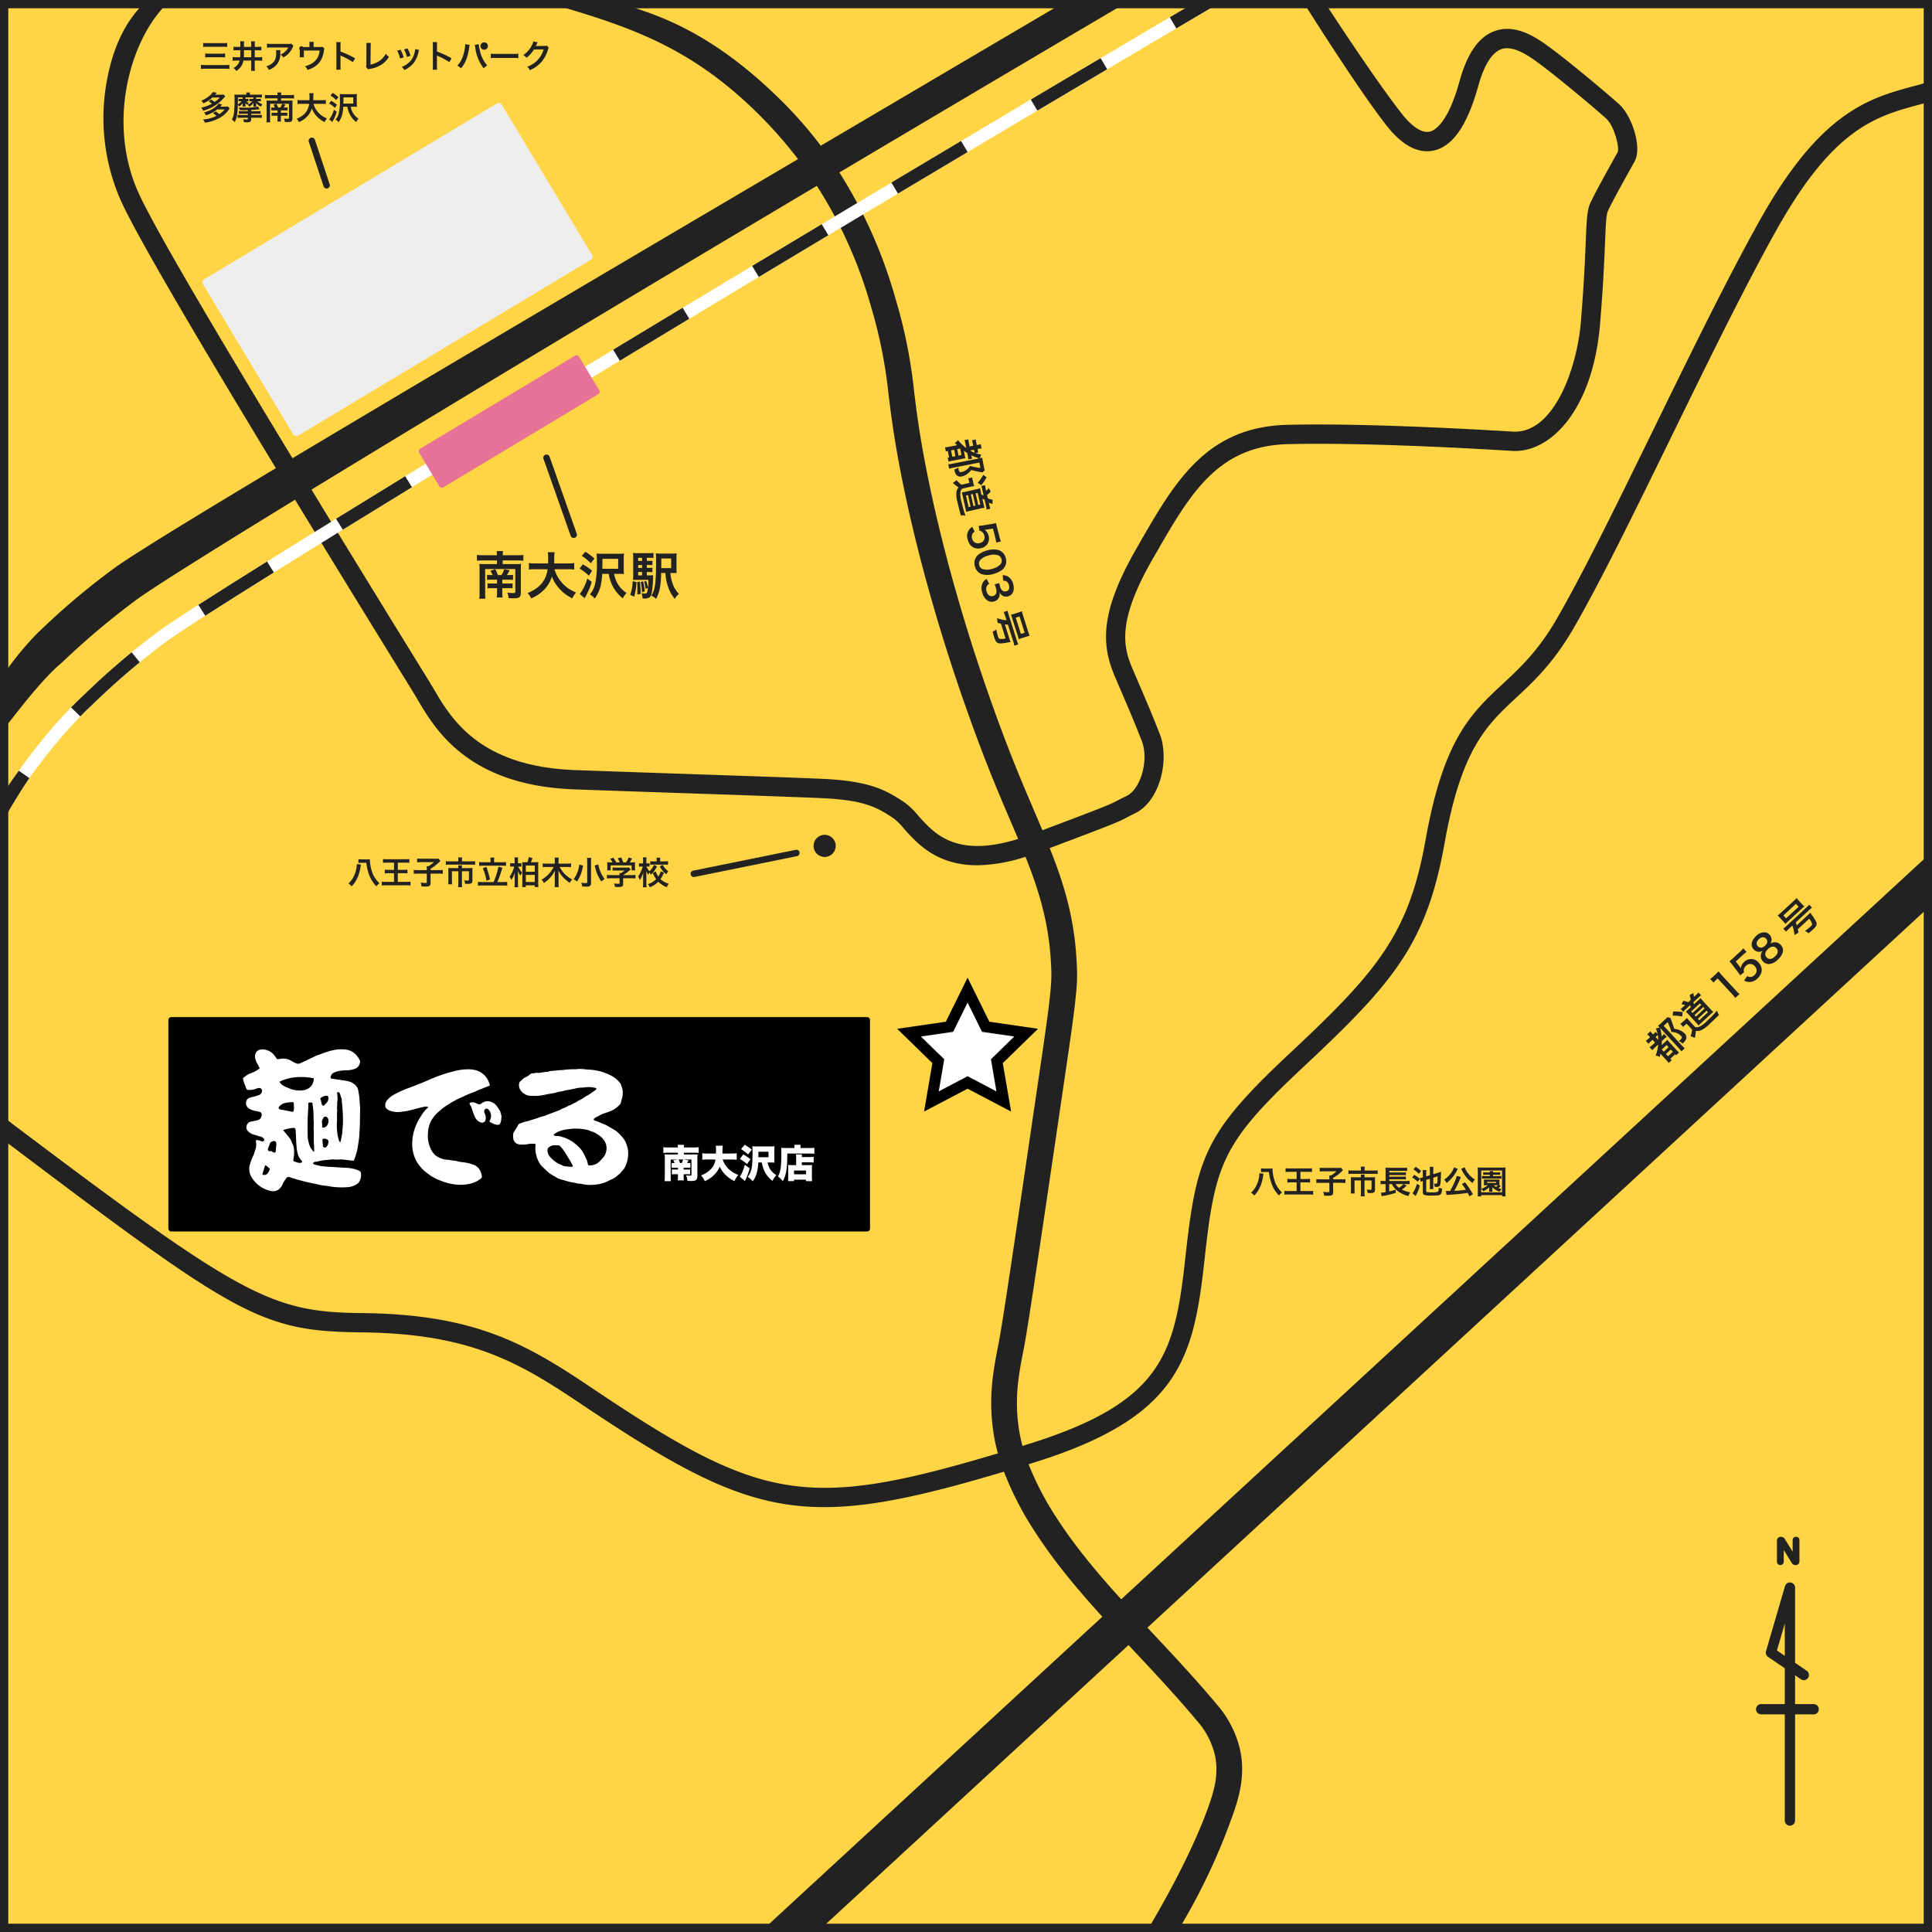 <svg xmlns="http://www.w3.org/2000/svg" viewBox="0 0 700 700">
  <rect x="0" y="0" width="700" height="700" fill="#808080" stroke="none"/>
  <g id="ea6c9679-1197-4aee-a13c-3df5f52c9cfe" data-name="レイヤー 2">
    <g id="b6b9ce66-f70d-414b-b63f-901c5714c977" data-name="レイヤー 4">
      <g id="a120cb42-7be3-4171-a3e9-a2b8fc9e478c" data-name="グループ 40">
        <rect id="f67b0907-a35c-4f40-96fc-e2078d8b0d60" data-name="長方形 22" y="0.002" width="699.999" height="699.998" fill="#ffd445"/>
        <path d="M436.491,455.859c3.77-34.39,6.5-41.89,35.57-69.11,32.78-30.68,44.82-44.68,51.34-81.26,6.09-34.2,15.25-42.73,25.86-52.62,6.37-5.92,13.59-12.65,20.86-25.21,9.73-16.82,22.23-42.39,35.47-69.47,12.94-26.45,26.31-53.8,37.88-74.54,20.92-37.5,36.33-41.59,52.64-45.93.35-.09.64-.18.89-.27.75-.23,1.24-.45,2.25-.72V29.57c-.61.18-1.42.41-2.25.64-.97.28-1.96.56-2.68.75-17.01,4.52-34.59,9.2-56.95,49.28-11.66,20.9-25.08,48.34-38.05,74.88-13.19,26.96-25.64,52.43-35.25,69.04-6.74,11.66-13.26,17.73-19.56,23.6-11.53,10.73-21.49,20.01-27.99,56.51-6.14,34.48-17.72,47.88-49.23,77.38-30.63,28.67-33.78,37.39-37.75,73.45-3.88,35.34-7.95,53-57.61,68.33-.49.15-.97.3-1.46.45a57.266,57.266,0,0,1-1.25-5.78c-1.8-11.49-.08-20.28,1.58-28.77l.14-.72c1.58-8.08,5.97-37.92,14.71-97.37,3.29-22.36,4.74-32.51,4.59-38.88-.41-17.89-4.22-30.8-9.91-45.08,24-9.03,24.96-9.53,27.75-11,.7-.37,1.53-.81,3.01-1.52,9.26-4.41,12.74-19.57,9.09-28.89-2.75-7.04-4.95-12.15-8.27-19.88l-1.56-3.63c-3.52-8.21-5.6-17.47,7.5-40.21l.82-1.41c12.59-21.89,22.54-39.18,47.96-39.82,25.18-.63,61.62,1.25,81.12,2.44,13.93.92,29.41-14.75,32-46.18,1.15-13.96,1.53-23.33,1.79-29.53.25-6.13.4-9.82,1.05-11.24,1.47-3.24,6.62-12.47,8.82-16.41l.84-1.52c2.78-5-.9-16.43-5.6-20.7-3.73-3.39-16.72-14.31-24.12-19.86-4.74-3.55-12.67-9.51-20.76-6.74-5.86,1.99-10.08,7.92-12.91,18.12-4.29,15.52-9.1,18.05-10.97,18.42-2.76.53-6.37-1.84-10.16-6.71-8.56-11-21.51-30.57-26.38-38.01-1.2-1.83-1.91-2.93-1.95-2.99h-7.67c.13.2.81,1.28,1.89,2.99,5.16,8.15,19.6,30.74,28.6,42.3,5.66,7.28,11.39,10.39,17.03,9.28,7.02-1.39,12.37-9.05,16.35-23.42,2.1-7.58,5.02-12.21,8.43-13.37,4.58-1.55,10.67,2.99,14.41,5.8,6.89,5.17,19.82,16,23.51,19.36,2.95,2.68,4.84,10.49,4.19,12.14l-.84,1.5c-2.43,4.36-7.48,13.42-9.07,16.92-1.22,2.67-1.36,6.17-1.68,13.85-.25,6.14-.63,15.43-1.77,29.24-1.4,17.05-9.9,40.62-24.61,39.78-19.62-1.19-56.32-3.08-81.72-2.46-29.35.74-40.7,20.48-53.85,43.33l-.8,1.41c-13.26,23.03-12.84,34.84-7.87,46.44l1.56,3.64c3.29,7.68,5.47,12.74,8.18,19.68,2.68,6.84-.3,17.51-5.59,20.03-1.61.76-2.51,1.24-3.28,1.64-2.43,1.29-3.35,1.78-27.12,10.72-1.01-2.39-2.05-4.84-3.14-7.38-1.77-4.17-3.65-8.57-5.61-13.33-5.16-12.58-22.78-57.57-32.93-108.19-2.81-13.98-3.88-22.56-4.81-30.13a182.437,182.437,0,0,0-6.82-33.86,173.134,173.134,0,0,0-20.24-45.44C335.661,43.74,369.321,23.82,404.641,3q2.535-1.5,5.09-3H386.991q-2.55,1.5-5.09,3Q337.246,29.295,297.391,52.79A151.458,151.458,0,0,0,282.981,36.35C263.251,16.88,246.381,8.08,230.321,3c-3.67-1.17-7.31-2.14-10.92-3H195.181c3.44,1.02,6.79,2.01,10.08,3,25.52,7.67,47.12,15.46,71.18,39.99A157.16,157.16,0,0,1,289.141,57.65c-77.62,45.73-140.11,82.62-183.17,108.38-31.63-52.12-50.27-84.21-55.57-95.69C38.761,45.16,46.881,16.22,58.921,3a31.155,31.155,0,0,1,3.12-3H53.361a37.758,37.758,0,0,0-2.93,3c-5.81,6.54-9.72,15.17-11.75,26.48a74.003,74.003,0,0,0,5.37,43.8c6.57,14.2,31.65,56.38,55.9,96.35-31.87,19.11-52.01,31.5-58.39,36.11a259.28,259.28,0,0,0-28.27,23.95,111.275,111.275,0,0,0-10.29,12.24c-.77,1.05-1.52,2.11-2.25,3.19v19.84c.69-.87,1.44-1.83,2.25-2.87,5.36-6.85,13.06-16.75,19.55-22.14a281.639,281.639,0,0,1,27.2-22.88c5.95-4.3,25.95-16.9,57.15-36.01,15.19,24.95,29.31,47.84,37.37,60.93,3.04,4.93,5.09,8.26,5.85,9.5.37.61.76,1.27,1.17,1.97,6.42,10.9,18.35,31.17,56.9,32.55,15.75.56,30.66,1.07,43.9,1.52,19.88.67,35.59,1.21,45.18,1.63,15.75.68,20.34,3.24,26.54,7.36a24.495,24.495,0,0,1,3.64,3.63c4.78,5.39,11.86,13.35,26.59,13.35a58.414,58.414,0,0,0,17.51-3.07c5.39,13.53,8.99,25.69,9.38,42.14.13,5.85-1.61,17.69-4.5,37.31-8.72,59.31-13.1,89.08-14.64,96.94l-.14.72c-1.73,8.85-3.69,18.88-1.63,32a61.986,61.986,0,0,0,1.54,7.04c-69.94,20.92-86.18,17.27-147.62-24.03-23.69-15.92-42.25-26.39-82.91-26.8-32.97-.33-43.56-5.93-128.03-69.68-.74-.56-1.49-1.13-2.25-1.7v8.26c.76.57,1.51,1.14,2.25,1.7,82.98,62.66,91.63,68.04,127.95,68.41,38.72.4,56.45,10.4,79.1,25.62,38.91,26.15,60.77,37.7,88.63,37.7,17.44,0,37.25-4.53,65.06-12.84a116.835,116.835,0,0,0,11.65,22.4c7.03,10.78,15.23,20.49,24,30.15L278.761,696.998l-2.34,2.16h20.62l2.34-2.16L408.881,596.038c.69.73,1.36,1.46,2.05,2.19,7.54,8.05,15.34,16.38,22.8,25.29a28.571,28.571,0,0,1,6.37,12.04c1.69,7.25-.28,13.63-2.63,20.06-4.7,12.85-12.55,28.11-20.38,41.38-.42.73-.85,1.45-1.28,2.16h11.18c.44-.72.87-1.44,1.3-2.16a222.955,222.955,0,0,0,17.93-38.18c2.62-7.17,5.23-15.63,2.96-25.37a38.032,38.032,0,0,0-8.31-15.92c-7.62-9.1-15.51-17.52-23.14-25.67-.67-.71-1.33-1.43-2-2.14L697,330.379l2.25-2.07v-19.01L697,311.369,406.241,579.459c-8.49-9.35-16.37-18.71-23.04-28.93a109.174,109.174,0,0,1-10.53-20.02c.44-.13.87-.26,1.32-.4C427.621,513.559,432.501,492.199,436.491,455.859ZM332.681,295.509a28.049,28.049,0,0,0-4.99-4.81c-7.02-4.67-12.91-7.78-30.12-8.53-9.62-.42-25.34-.95-45.25-1.63-13.23-.45-28.13-.95-43.88-1.52-34.72-1.24-44.99-18.68-51.12-29.1-.43-.74-.84-1.42-1.23-2.06-.75-1.25-2.82-4.59-5.87-9.54q-20.775-33.705-37.35-60.92c43.56-26.63,106.83-64.72,183.089-110.06A161.536,161.536,0,0,1,315.421,110.53a174.356,174.356,0,0,1,6.52,32.4c.96,7.73,2.04,16.49,4.92,30.82,10.32,51.43,28.21,97.11,33.45,109.89,1.97,4.8,3.86,9.25,5.66,13.45,1.01,2.36,1.98,4.64,2.92,6.87C346.401,310.949,338.521,302.089,332.681,295.509Z" fill="#222"/>
        <g>
          <g id="a678137a-392f-4f88-89f1-dc438ebfcd94" data-name="グループ 25">
            <path d="M438.251,3.18C250.801,113.61,80.171,218.089,61.001,231.94a259.009,259.009,0,0,0-27.15,23c-11.8,10.8-25.77,29.22-30.43,38.53l-2.23-1.11v-4.5c6.01-10.22,18.37-26.16,29.44-36.29a263.648,263.648,0,0,1,27.64-23.41C77.421,214.329,246.661,110.69,433.121.79h3.72Z" fill="#fff"/>
          </g>
          <g id="a72c1df2-7224-475d-a762-779f9925a2ab" data-name="グループ 29">
            <g id="fa4a1efc-fca2-43d6-a8f4-76a443f5e1d5" data-name="グループ 26">
              <path id="afe54778-4ead-49f5-8c15-fff81389a242" data-name="パス 21" d="M.752,298.217v-9.609c1.609-3.216,2.724-4.637,6.07-9.377l3.805,2.689A184.893,184.893,0,0,0,.752,298.217Z" fill="#222"/>
            </g>
            <g id="b94ec887-49c1-43ac-a6f9-fd5e59a4fb21" data-name="グループ 27">
              <path id="a396d93d-502c-44e5-b056-e8708668bc1d" data-name="パス 22" d="M29.09,259.56l-3.337-3.252c1.685-1.727,3.325-3.323,4.879-4.744,0,0,7.212-7.163,17.045-15.223l2.952,3.605c-9.647,7.911-16.712,14.919-16.782,14.989C32.289,256.363,30.71,257.896,29.09,259.56Zm45.285-36.482-2.516-3.925c6.413-4.11,14.787-9.4,24.9-15.707l2.467,3.956C89.131,213.704,80.768,218.974,74.374,223.078Zm49.83-31.168-2.446-3.964q11.651-7.189,25.054-15.4l2.435,3.972q-13.377,8.196-25.044,15.392Zm50.117-30.721-2.426-3.978q12.069-7.361,25.119-15.278l2.419,3.982q-13.035,7.914-25.113,15.274Zm50.251-30.5-2.415-3.986q12.265-7.417,25.17-15.2l2.407,3.991q-12.893,7.776-25.162,15.192Zm50.344-30.342-2.4-4q12.379-7.438,25.209-15.12l2.393,4Q287.304,92.904,274.916,100.344Zm50.433-30.208-2.391-4q12.464-7.441,25.249-15.055l2.386,4Q337.812,62.696,325.349,70.137Zm50.51-30.065-2.379-4.01q12.53-7.438,25.286-14.986l2.377,4.008q-12.75,7.546-25.284,14.984Z" fill="#222"/>
            </g>
            <g id="a76ecaea-b493-475c-8463-c7670ff58c28" data-name="グループ 28">
              <path id="ae1d0dd7-2941-42aa-a975-58fcf15e026a" data-name="パス 23" d="M426.206,10.274,423.839,6.26l10.618-6.258h9.171Z" fill="#222"/>
            </g>
          </g>
          <rect id="ad4d8b63-7e9d-40ec-89c6-15bfab72de89" data-name="長方形 19" x="150.704" y="144.562" width="67.573" height="16.311" rx="1" transform="translate(-52.304 116.832) rotate(-31)" fill="#e67397"/>
        </g>
        <g>
          <g id="af39927a-7554-45b8-a579-d499c499fa39" data-name="グループ 20">
            <g id="b8387ea1-fef7-4fd5-b1b6-4552ca342c8f" data-name="グループ 19">
              <path id="ae542adc-1423-4842-ad64-821f0c26e3b2" data-name="パス 4" d="M599.704,379.453a8.213,8.213,0,0,0-1.032,1.067l-1-1.079a7.828,7.828,0,0,0,1.147-.944l.832-.768-.912-.989-.534.494a8.61,8.61,0,0,0-.917.944l-.979-1.057a8.334,8.334,0,0,0,1.014-.841l.534-.494-.226-.247a9.734,9.734,0,0,0-.823-.786l1.193-1.1a5.228,5.228,0,0,0,.708.89l.226.244.217-.2a4.813,4.813,0,0,0,.692-.734l.729.793a9.865,9.865,0,0,0-.631-2.028l1.416-.3a8.277,8.277,0,0,0-.647-.622c.3-.235.513-.415.932-.8l1.645-1.519a5.782,5.782,0,0,0,.794-.829l1.137.263a4.479,4.479,0,0,0,.217.564c.069.2.429,1.166.571,1.545.028.069.135.391.3.9.07.2.178.522.329.934a7,7,0,0,1,2.173.6,4.537,4.537,0,0,1,1.485,1.027,1.936,1.936,0,0,1,.552,2.27,4.579,4.579,0,0,1-1.244,1.456,3.199,3.199,0,0,0-1.33-.886c.338-.272.448-.356.573-.473.585-.541.668-.925.3-1.323a4.723,4.723,0,0,0-1.063-.865,5.026,5.026,0,0,0-2.509-.655,20.888,20.888,0,0,0-1.342-3.577l-1.449,1.34,6.285,6.8a17.989,17.989,0,0,0,1.351,1.34l-1.211,1.121a14.376,14.376,0,0,0-1.25-1.475l-6.463-7a4.729,4.729,0,0,0,.109.468,16.727,16.727,0,0,1,.452,2.593l.091-.086a9.023,9.023,0,0,0,.785-.82l.96,1.036a11.296,11.296,0,0,0-1.035.881l-.741.682c.005.627-.007.96-.047,1.476l1.209-1.124a7.39,7.39,0,0,0,.807-.817c.237.3.417.513.985,1.128l2.261,2.447a12.823,12.823,0,0,0,1.018,1.02l-1.081,1-.331-.359L605.2,383.579l.494.536-1.109,1.025a10.658,10.658,0,0,0-.993-1.2l-1.966-2.125c-.075.41-.133.615-.264,1.136a3.734,3.734,0,0,0-1.493-.465,14.093,14.093,0,0,0,.911-4.043Zm1.121-2.808a11.035,11.035,0,0,0-.164-1.638,5.146,5.146,0,0,0-.5.424l-.329.3.912.988Zm2,4.4,1.748-1.614-.742-.8-1.745,1.612Zm1.547,1.673,1.748-1.612-.778-.841-1.748,1.613Z" fill="#222"/>
              <path id="e64cfbe4-cef8-40bf-85f9-bb2d6fc7caac" data-name="パス 5" d="M606.172,366.504a15.253,15.253,0,0,1,3.464.229l-.111,1.57a14.2,14.2,0,0,0-3.493-.3Zm2.663,4.472a6.001,6.001,0,0,0,.869-.706l.75-.692a6.444,6.444,0,0,0,.744-.783,10.357,10.357,0,0,0,.983,1.167l1.957,2.116a1.993,1.993,0,0,0,1.345.014,9.288,9.288,0,0,0,2.976-2.16,40.677,40.677,0,0,0,3.623-3.745,5.045,5.045,0,0,0,.771,1.515c-1.792,1.75-2.687,2.614-3.458,3.327a10.684,10.684,0,0,1-3.118,2.291,3.43,3.43,0,0,1-1.859.174,10.698,10.698,0,0,1-.252,2.079,4.483,4.483,0,0,0-.069.5l-1.587-.687a7.07,7.07,0,0,0,.55-2.354l-1.995-2.157-.555.512a5.306,5.306,0,0,0-.649.7Zm1.706-6.792a6.283,6.283,0,0,0-1.335-.329l.7-1.24a9.368,9.368,0,0,1,1.773.514l.9-.834a7.816,7.816,0,0,0-.417-1.749l1.347-.748c.1.48.2,1.037.249,1.4l.651-.6a9.127,9.127,0,0,0,.96-1l.948,1.028c-.345.263-.685.557-1.056.9l-1.736,1.6c.114.371.159.5.228.76l1.478-1.365a8.309,8.309,0,0,0,.888-.9,11.451,11.451,0,0,0,.86,1.013l2.81,3.041a9.703,9.703,0,0,0,.971.951c-.348.3-.552.47-.809.71l-3.576,3.3c-.317.294-.534.51-.937.9-.2-.256-.547-.655-.869-1l-2.84-3.073c-.31-.337-.686-.7-.922-.916.253-.2.561-.464,1.025-.89l.769-.713a5.365,5.365,0,0,0-.235-.752l-1.513,1.4a11.705,11.705,0,0,0-.988.993l-.951-1.029a8.94,8.94,0,0,0,1.116-.914Zm2.687,2.849,3.173-2.934-.51-.555-3.176,2.934Zm1.214,1.314,3.176-2.931-.5-.546-3.173,2.934Zm1.216,1.338,3.165-2.924-.513-.555-3.165,2.922Z" fill="#222"/>
              <path id="a8ca4dcc-7aff-4260-9e64-0883c55646d1" data-name="パス 6" d="M628.72,361.581a11.21,11.21,0,0,0-1.151-1.409l-5.231-5.662-.492.455a11.957,11.957,0,0,0-1,1.042l-1.205-1.307a7.748,7.748,0,0,0,1.084-.888l.946-.874a9.993,9.993,0,0,0,1-1.018,20.636,20.636,0,0,0,1.484,1.771l4.805,5.2a11.862,11.862,0,0,0,1.313,1.258Z" fill="#222"/>
              <path id="a50d6988-6c24-441d-bc5c-c560e5deedfb" data-name="パス 7" d="M633.048,353.653a1.935,1.935,0,0,0,.857.31,2.119,2.119,0,0,0,1.75-.644,2.171,2.171,0,0,0,.119-3.253,2.089,2.089,0,0,0-3.143-.166,2.465,2.465,0,0,0-.837,1.65,1.607,1.607,0,0,0,.118.751l-1.4,1.063c-.571-.825-.608-.885-.853-1.193l-2.118-2.766c-.164-.194-.463-.564-.927-1.086.326-.266.571-.473,1.119-.976l2.528-2.335a10.887,10.887,0,0,0,1.352-1.4l1.2,1.3a13.205,13.205,0,0,0-1.494,1.228l-2.414,2.23,1.5,1.95c.065.091.177.256.338.489a3.447,3.447,0,0,1,1.176-2.25,3.592,3.592,0,0,1,2.717-1.08,3.429,3.429,0,0,1,2.515,1.258c1.668,1.806,1.523,4.017-.387,5.783a4.101,4.101,0,0,1-3.172,1.273,4.19,4.19,0,0,1-1.68-.524Z" fill="#222"/>
              <path id="f57ba329-d250-40de-a548-2b902437c81b" data-name="パス 8" d="M637.132,344.848a2.684,2.684,0,0,1-1.757-.89c-1.216-1.316-.874-3.175.883-4.8a3.914,3.914,0,0,1,3.633-1.282,2.744,2.744,0,0,1,1.228.769,2.594,2.594,0,0,1,.3,3.29,2.8,2.8,0,0,1,3.756.4c1.412,1.533,1.042,3.437-1.065,5.382a4.815,4.815,0,0,1-3.357,1.582,2.912,2.912,0,0,1-2.022-.992,2.657,2.657,0,0,1-.713-2.466,2.993,2.993,0,0,1,.636-1.349A2.7,2.7,0,0,1,637.132,344.848Zm-.25-2.02c.694.75,1.708.689,2.643-.173.916-.844,1.042-1.82.349-2.57-.675-.729-1.678-.661-2.594.184-.9.837-1.062,1.84-.397,2.559Zm6.744.743c-.788-.855-1.93-.753-3.042.275s-1.3,2.174-.514,3.03,1.892.727,3-.3c1.152-1.059,1.355-2.143.556-3.005Z" fill="#222"/>
              <path id="ae441d85-3c99-41c1-9716-2f7af6b54db7" data-name="パス 9" d="M644.898,332.526a9.844,9.844,0,0,0-.83-.813,13.566,13.566,0,0,0,1.209-1.023l4.529-4.187a10.8,10.8,0,0,0,1.125-1.132,8.892,8.892,0,0,0,.746.89l1.235,1.335a9.903,9.903,0,0,0,.846.839,11.926,11.926,0,0,0-1.093.934l-4.749,4.388a13.321,13.321,0,0,0-1.021,1.016,9.593,9.593,0,0,0-.767-.909Zm3.37,3.875a12.605,12.605,0,0,0-1.133,1.165l-1.027-1.111a11.785,11.785,0,0,0,1.258-1.048l6.988-6.457a11.959,11.959,0,0,0,1.155-1.181l1.025,1.111a12.75,12.75,0,0,0-1.268,1.059l-4.623,4.271c.177.5.237.673.352,1.065l3.873-3.579a12.148,12.148,0,0,0,1.022-1.021c.044.073.168.244.525.734,1.193,1.643,1.735,2.624,1.773,3.22.042.685-.245,1.159-1.324,2.156-.534.492-.944.832-1.607,1.37a3.667,3.667,0,0,0-1.293-.843c.773-.562,1.582-1.2,1.95-1.536.506-.464.674-.734.655-1a5.155,5.155,0,0,0-1.072-1.9l-4.122,3.808c.093.391.136.6.24,1.207l-1.443.913a13.592,13.592,0,0,0-.764-3.446Zm-2.118-4.725.979,1.058,4.551-4.2-.979-1.06Z" fill="#222"/>
            </g>
          </g>
          <g id="f6fc2ebd-ecc2-47f9-bd81-d550f7bc7fb7" data-name="グループ 22">
            <path id="baaa5ea0-f7af-4e46-8cbf-36bc8a14a236" data-name="パス 11" d="M349.811,160.902a8.191,8.191,0,0,0-.368-1.439l1.442-.283a7.791,7.791,0,0,0,.2,1.468l.217,1.114,1.319-.258-.14-.716a9.49,9.49,0,0,0-.321-1.276l1.412-.278a8.001,8.001,0,0,0,.187,1.305l.139.71.329-.062a9.655,9.655,0,0,0,1.1-.289l.312,1.591a5.214,5.214,0,0,0-1.127.138l-.329.063.056.289a4.809,4.809,0,0,0,.263.974l-1.057.21a10.092,10.092,0,0,0,2.057.522l-.487,1.365a8.233,8.233,0,0,0,.867-.229c.047.375.086.653.2,1.217l.434,2.195a5.951,5.951,0,0,0,.291,1.114l-.822.83a4.627,4.627,0,0,0-.591-.112c-.206-.042-1.217-.245-1.618-.324-.072-.011-.4-.09-.925-.214-.208-.047-.539-.124-.967-.21a7.164,7.164,0,0,1-1.65,1.538,4.547,4.547,0,0,1-1.654.725,1.947,1.947,0,0,1-2.225-.718,4.579,4.579,0,0,1-.585-1.822,3.274,3.274,0,0,0,1.452-.67c.053.428.067.57.1.734.154.783.436,1.055.972.948a4.728,4.728,0,0,0,1.293-.452,5.028,5.028,0,0,0,1.871-1.8,20.293,20.293,0,0,0,3.75.731l-.382-1.934-9.083,1.787a17.323,17.323,0,0,0-1.85.453l-.322-1.623a13.831,13.831,0,0,0,1.911-.291l9.346-1.838a4.605,4.605,0,0,0-.457-.151,16.846,16.846,0,0,1-2.444-.974l.026.124a8.804,8.804,0,0,0,.286,1.1l-1.386.275a11.914,11.914,0,0,0-.208-1.345l-.2-.985c-.532-.324-.811-.51-1.228-.813l.319,1.617a8.233,8.233,0,0,0,.277,1.116c-.375.044-.652.086-1.477.247l-3.267.646a12.127,12.127,0,0,0-1.4.33l-.284-1.44.48-.1-.455-2.318-.715.14-.292-1.482a10.243,10.243,0,0,0,1.538-.216l2.842-.56c-.312-.279-.457-.438-.832-.82a3.759,3.759,0,0,0,1.179-1.029,14.108,14.108,0,0,0,2.966,2.894Zm-5.227,2.267.459,2.333,1.125-.219-.459-2.333Zm2.238-.44.458,2.334,1.072-.211-.459-2.333Zm4.792.6a11.138,11.138,0,0,0,1.482.72,4.826,4.826,0,0,0-.1-.65l-.086-.438-1.319.259Z" fill="#222"/>
            <path id="aad4d41e-4d2b-4320-8c20-df331894f00b" data-name="パス 12" d="M352.265,172.991a5.808,5.808,0,0,0,.18,1.1l.226,1a6.282,6.282,0,0,0,.305,1.032,11.039,11.039,0,0,0-1.5.268l-2.805.638a1.982,1.982,0,0,0-.683,1.158,9.214,9.214,0,0,0,.387,3.649,40.179,40.179,0,0,0,1.435,5,4.903,4.903,0,0,0-1.7-.088c-.62-2.422-.922-3.629-1.156-4.651a10.601,10.601,0,0,1-.426-3.84,3.428,3.428,0,0,1,.774-1.694,10.407,10.407,0,0,1-1.673-1.254,4.125,4.125,0,0,0-.4-.307l1.384-1.032a7.037,7.037,0,0,0,1.764,1.647l2.859-.648-.168-.736a5.37,5.37,0,0,0-.277-.911Zm5.028,4.858a6.256,6.256,0,0,0,.949-.99l.722,1.226a9.218,9.218,0,0,1-1.328,1.276l.271,1.2a7.673,7.673,0,0,0,1.722.51l-.023,1.538c-.464-.152-1-.345-1.34-.482l.193.858a8.874,8.874,0,0,0,.389,1.33l-1.363.31c-.056-.433-.14-.872-.251-1.361l-.522-2.3c-.377-.086-.513-.115-.772-.184l.443,1.961a8.236,8.236,0,0,0,.335,1.212,11.689,11.689,0,0,0-1.307.243l-4.031.916a8.999,8.999,0,0,0-1.3.368c-.089-.454-.133-.715-.213-1.055l-1.076-4.74c-.1-.421-.178-.718-.312-1.26.317-.042.839-.147,1.3-.252l4.074-.925c.45-.1.948-.245,1.254-.343.044.32.119.718.26,1.328l.229,1.023a5.08,5.08,0,0,0,.769.167l-.454-2a11.756,11.756,0,0,0-.362-1.349l1.361-.31a9.179,9.179,0,0,0,.236,1.419Zm-7.307,1.689.953,4.194.737-.17-.956-4.192Zm1.759-.387.956,4.208.723-.166-.958-4.206Zm1.743-.4.956,4.209.736-.168-.957-4.206Zm3.971-5.841a15.278,15.278,0,0,1-1.92,2.885l-1.3-.879a14.061,14.061,0,0,0,2-2.873Z" fill="#222"/>
            <path id="fc85ff3e-f175-4f5a-9694-07e1b2af7cf3" data-name="パス 13" d="M353.143,192.648a1.899,1.899,0,0,0-.682.611,2.113,2.113,0,0,0-.263,1.843,2.171,2.171,0,0,0,2.547,1.714,2.134,2.134,0,0,0,.258-.067,2.089,2.089,0,0,0,1.636-2.691,2.462,2.462,0,0,0-1.056-1.517,1.571,1.571,0,0,0-.713-.25l-.272-1.739c.995-.109,1.067-.111,1.454-.183l3.437-.553c.25-.049.718-.142,1.4-.3.076.415.142.729.326,1.447l.86,3.333a10.902,10.902,0,0,0,.589,1.857l-1.706.438a13.059,13.059,0,0,0-.37-1.9l-.82-3.183-2.428.394-.589.063a3.443,3.443,0,0,1,1.423,2.1,3.581,3.581,0,0,1-.337,2.9,3.421,3.421,0,0,1-2.3,1.62c-2.386.612-4.261-.567-4.912-3.086a3.886,3.886,0,0,1,1.646-4.625Z" fill="#222"/>
            <path id="e86a43d5-8a00-478e-a0aa-961f8eff63d8" data-name="パス 14" d="M353.549,202.072a3.886,3.886,0,0,1,1.119-1.262,9.298,9.298,0,0,1,2.954-1.377,8.249,8.249,0,0,1,3.959-.2,3.976,3.976,0,0,1,2.817,2.922,4.075,4.075,0,0,1-.312,3.144,3.926,3.926,0,0,1-1.119,1.263,9.403,9.403,0,0,1-2.98,1.381,7.316,7.316,0,0,1-4.262.1,3.963,3.963,0,0,1-2.488-2.836A4.042,4.042,0,0,1,353.549,202.072Zm2.218,4.01a5.363,5.363,0,0,0,3.724,0,5.423,5.423,0,0,0,3.189-1.89,2.027,2.027,0,0,0,.164-1.624,1.889,1.889,0,0,0-1.1-1.321,5.212,5.212,0,0,0-3.518.009,6.249,6.249,0,0,0-3.018,1.569,2.042,2.042,0,0,0-.4,1.964,2.02,2.02,0,0,0,.955,1.292Z" fill="#222"/>
            <path id="b3275378-d7d1-4cdb-a9fb-905e3ac2cce5" data-name="パス 15" d="M358.398,211.554a1.8,1.8,0,0,0-.914.948,2.619,2.619,0,0,0-.051,1.776c.387,1.325,1.319,1.973,2.376,1.663a1.626,1.626,0,0,0,1.188-1.16,3.585,3.585,0,0,0-.128-1.635,12.398,12.398,0,0,0-.485-1.417l1.662-.485a9.256,9.256,0,0,0,.312,1.321c.392,1.34,1.24,1.953,2.269,1.65.927-.268,1.265-1.051.935-2.193a2.332,2.332,0,0,0-.844-1.339,2.051,2.051,0,0,0-1.2-.261l-.24-2.009a3.463,3.463,0,0,1,2.288.71,4.551,4.551,0,0,1,1.506,2.415c.652,2.237-.049,4.014-1.794,4.523a2.541,2.541,0,0,1-2.239-.352,3.44,3.44,0,0,1-.9-1.147,2.952,2.952,0,0,1-.34,2.181,2.69,2.69,0,0,1-1.662,1.184,2.976,2.976,0,0,1-2.19-.235,4.826,4.826,0,0,1-2.048-2.98,4.355,4.355,0,0,1,.279-3.775,3.655,3.655,0,0,1,1.282-1.19Z" fill="#222"/>
            <path id="f2578409-1cee-4bb2-8dd2-05fd79a0d5fc" data-name="パス 16" d="M364.213,223.263a12.583,12.583,0,0,0-.568-1.524l1.439-.457a12.014,12.014,0,0,0,.415,1.587l2.878,9.066a11.776,11.776,0,0,0,.581,1.547l-1.443.459a12.464,12.464,0,0,0-.417-1.6l-1.906-6c-.529-.051-.71-.068-1.111-.131l1.593,5.026a11.834,11.834,0,0,0,.49,1.356c-.084.012-.295.048-.886.165-1.992.382-3.113.459-3.667.238-.638-.252-.946-.711-1.389-2.114-.221-.693-.356-1.209-.562-2.037a3.581,3.581,0,0,0,1.314-.816c.182.943.41,1.941.562,2.421.207.655.38.92.633,1.018a5.128,5.128,0,0,0,2.177-.163l-1.694-5.345c-.394-.081-.6-.135-1.2-.3l-.216-1.694a13.555,13.555,0,0,0,3.446.772Zm4.942-1.407a9.332,9.332,0,0,0,1.088-.406,13.18,13.18,0,0,0,.413,1.528l1.866,5.882a11.246,11.246,0,0,0,.548,1.5,10.07,10.07,0,0,0-1.123.3l-1.732.552a10.504,10.504,0,0,0-1.118.41,12.543,12.543,0,0,0-.382-1.389l-1.956-6.161a12.842,12.842,0,0,0-.489-1.356,9.497,9.497,0,0,0,1.151-.3Zm.238,1.5-1.373.434,1.876,5.907,1.372-.436Z" fill="#222"/>
          </g>
          <g id="b2bc8c6c-8176-4aef-a807-a3ae1303f2e1" data-name="グループ 30">
            <path id="b37aa8f2-adf8-4e1c-a619-b6c95e7a7399" data-name="パス 24" d="M130.774,313.225a2.603,2.603,0,0,0-.072.387,16.465,16.465,0,0,1-.757,3.3,11.858,11.858,0,0,1-1.575,3.1,9.041,9.041,0,0,1-.979,1.132,5.136,5.136,0,0,0-1.145-1.06,6.968,6.968,0,0,0,1.54-1.855,10.828,10.828,0,0,0,1.482-4.819c0-.093,0-.161-.012-.347Zm1.912-1.852c.617,0,1-.014,1.365-.047a2.117,2.117,0,0,0-.023.385,14.527,14.527,0,0,0,.78,4.164,9.651,9.651,0,0,0,2.683,4.15,5.272,5.272,0,0,0-1.118,1.1,11.386,11.386,0,0,1-2.706-4.338,17.718,17.718,0,0,1-.757-2.88c-.014-.058-.072-.492-.2-1.293h-1.634c-.454,0-.874.021-1.224.056V311.3a9.315,9.315,0,0,0,1.259.07Z" fill="#222"/>
            <path id="a3afe680-2def-4152-a107-6235f8851a57" data-name="パス 25" d="M140.323,312.561a13.637,13.637,0,0,0-1.563.07v-1.387a10.031,10.031,0,0,0,1.531.082h6.471a10.778,10.778,0,0,0,1.552-.082v1.387a14.017,14.017,0,0,0-1.552-.07h-2.624V315.161h2.085a12.605,12.605,0,0,0,1.414-.07v1.354a12.153,12.153,0,0,0-1.414-.058h-2.085v3.124h3.066a12.291,12.291,0,0,0,1.54-.069v1.4a10.863,10.863,0,0,0-1.517-.082h-7.358a12.09,12.09,0,0,0-1.55.082v-1.4a10.15,10.15,0,0,0,1.55.069H142.761v-3.124h-1.9a13.097,13.097,0,0,0-1.445.058v-1.354a10.895,10.895,0,0,0,1.422.07h1.922v-2.6Z" fill="#222"/>
            <path id="eb888260-ee85-45ae-947c-b4b30792b9b1" data-name="パス 26" d="M154.635,314.753a8.568,8.568,0,0,0-.037-.885h.608a10.328,10.328,0,0,0,1.98-1.494h-4.653a11.476,11.476,0,0,0-1.41.07V311.065a11.079,11.079,0,0,0,1.4.072h5.283a4.644,4.644,0,0,0,1.016-.06l.757.852c-.3.28-.3.28-1.1,1.04a16.044,16.044,0,0,1-2.484,1.794v.5h2.857a13.183,13.183,0,0,0,1.586-.07v1.412a14.273,14.273,0,0,0-1.586-.07h-2.857v3.4c0,1.025-.4,1.284-1.945,1.284-.236,0-.468-.011-1.308-.047a4.712,4.712,0,0,0-.361-1.4,10.256,10.256,0,0,0,1.692.137c.478,0,.559-.044.559-.3v-3.079h-3.138a14.906,14.906,0,0,0-1.587.07v-1.412a14.336,14.336,0,0,0,1.622.07h3.1Z" fill="#222"/>
            <path id="ecc31d9f-1c90-4e56-8924-77ce08593f46" data-name="パス 27" d="M166.05,311.522a4.917,4.917,0,0,0-.07-.861h1.471a3.869,3.869,0,0,0-.081.85v.583h3.3a10.231,10.231,0,0,0,1.467-.082v1.33a9.008,9.008,0,0,0-1.435-.07h-7.732a12.656,12.656,0,0,0-1.433.07v-1.33a10.956,10.956,0,0,0,1.47.082h3.041Zm0,2.869a6.776,6.776,0,0,0-.044-.85h1.4a4.463,4.463,0,0,0-.047.85v.14h2.706a10.133,10.133,0,0,0,1.142-.047,8.446,8.446,0,0,0-.044,1v3.437c0,1.053-.34,1.321-1.7,1.321-.269,0-.492-.014-.97-.049a4.157,4.157,0,0,0-.314-1.247,8.034,8.034,0,0,0,1.144.117c.478,0,.582-.058.582-.361v-3.032h-2.542v4.325a10.761,10.761,0,0,0,.082,1.435h-1.47a11.015,11.015,0,0,0,.082-1.424v-4.337h-2.31v3.346a8.955,8.955,0,0,0,.07,1.375h-1.433a12.102,12.102,0,0,0,.07-1.363V315.483a9.981,9.981,0,0,0-.047-1,11.928,11.928,0,0,0,1.2.047h2.449Z" fill="#222"/>
            <path id="e580d150-bbe7-4913-bc51-2080be2303c3" data-name="パス 28" d="M178.833,319.584a24.645,24.645,0,0,0,1.75-5.588l1.5.431a6.317,6.317,0,0,0-.4,1.119,34.933,34.933,0,0,1-1.494,4.038h2.1a12.898,12.898,0,0,0,1.482-.073v1.4a10.441,10.441,0,0,0-1.482-.082h-7.6a10.747,10.747,0,0,0-1.514.082v-1.4a13.231,13.231,0,0,0,1.514.073Zm-1.107-7.955a4.977,4.977,0,0,0-.082-.911h1.467a4.401,4.401,0,0,0-.082.9v.795h2.813a10.236,10.236,0,0,0,1.5-.084v1.4a12.667,12.667,0,0,0-1.5-.07h-6.778a12.164,12.164,0,0,0-1.47.07v-1.4a9.639,9.639,0,0,0,1.47.084h2.661Zm-1.508,2.472a36.158,36.158,0,0,1,1.333,4.534l-1.308.469a23.285,23.285,0,0,0-1.284-4.558Z" fill="#222"/>
            <path id="a438da8f-5095-4b2b-94b7-8c60dc610c69" data-name="パス 29" d="M187.755,313.961a7.519,7.519,0,0,0,1.47,2.228,3.223,3.223,0,0,0-.667,1.049,7.044,7.044,0,0,1-.943-1.785c.056.944.056,1.028.056,1.6v3a11.359,11.359,0,0,0,.072,1.423h-1.331a11.693,11.693,0,0,0,.07-1.423v-2.412c.023-.783.047-1.321.059-1.6a10.041,10.041,0,0,1-.618,1.68,9.721,9.721,0,0,1-.641,1.119,6.089,6.089,0,0,0-.641-1.214,9.728,9.728,0,0,0,1.654-3.661h-.604a5.478,5.478,0,0,0-.851.046v-1.283a5.574,5.574,0,0,0,.863.046h.769v-.908a7.589,7.589,0,0,0-.059-1.212h1.319a9.902,9.902,0,0,0-.061,1.2v.92h.5a4.883,4.883,0,0,0,.748-.046v1.271a7.144,7.144,0,0,0-.737-.034Zm3.313-1.55a7.091,7.091,0,0,0,.487-1.866l1.377.324c-.28.818-.466,1.319-.56,1.542h1.505a9.618,9.618,0,0,0,1.174-.049,11.444,11.444,0,0,0-.044,1.168v6.531a11.703,11.703,0,0,0,.07,1.34H193.747v-.632h-3.229v.632H189.202a13.713,13.713,0,0,0,.056-1.377v-6.471a11.882,11.882,0,0,0-.044-1.191,10.762,10.762,0,0,0,1.223.049Zm-.55,3.451h3.229V313.597h-3.229Zm0,3.684h3.229v-2.542h-3.229Z" fill="#222"/>
            <path id="a5bc4c1b-6f55-4bf6-a755-165fac10f6c1" data-name="パス 30" d="M202.787,314.125a10.444,10.444,0,0,0,4.537,4.511,5.009,5.009,0,0,0-.9,1.24,14.435,14.435,0,0,1-2.249-1.854,11.199,11.199,0,0,1-1.89-2.649,11.974,11.974,0,0,1,.082,1.316v3.269a10.591,10.591,0,0,0,.082,1.445h-1.518a10.794,10.794,0,0,0,.082-1.459V316.703c0-.291.025-.816.058-1.272a11.313,11.313,0,0,1-4,4.49,4.442,4.442,0,0,0-.862-1.191,10.893,10.893,0,0,0,4.383-4.6h-2.552a10.48,10.48,0,0,0-1.4.082v-1.377a9.69,9.69,0,0,0,1.4.082h2.972V311.817a5.728,5.728,0,0,0-.082-1.083h1.518a5.715,5.715,0,0,0-.082,1.072v1.107h3.138a9.015,9.015,0,0,0,1.41-.082v1.377a10.716,10.716,0,0,0-1.41-.082Z" fill="#222"/>
            <path id="fbe080ba-1a0c-4810-bb85-abc4ca802e99" data-name="パス 31" d="M211.289,313.62a1.136,1.136,0,0,0-.047.14c-.035.14-.035.152-.072.279a14.145,14.145,0,0,1-2.1,5.364,6.106,6.106,0,0,0-1.235-.827,11.098,11.098,0,0,0,2.042-5.317Zm2.927-2.81a11.775,11.775,0,0,0-.07,1.422v7.708a1.131,1.131,0,0,1-.478,1.1,2.372,2.372,0,0,1-1.214.2c-.443,0-.932-.023-1.491-.059a4.762,4.762,0,0,0-.375-1.365,11.573,11.573,0,0,0,1.668.154c.384,0,.5-.061.5-.279v-7.471a11.723,11.723,0,0,0-.068-1.41Zm2.58,2.4a8.895,8.895,0,0,0,.534,2.053,12.192,12.192,0,0,0,1.738,3.22,5.3,5.3,0,0,0-1.179.911,13.767,13.767,0,0,1-2.074-4.422c-.012-.044-.128-.5-.363-1.377Z" fill="#222"/>
            <path id="a2a25bac-e103-42f0-8c94-390cf3df0af8" data-name="パス 32" d="M221.316,318.218a10.921,10.921,0,0,0-1.421.07v-1.3a9.898,9.898,0,0,0,1.41.082h3.171v-.082a5.409,5.409,0,0,0-.033-.641h.5a6.241,6.241,0,0,0,1.375-.944H223.116c-.478,0-.79.012-1.166.044v-1.165a8.467,8.467,0,0,0,1.18.059H226.99a5.283,5.283,0,0,0,.885-.047l.642.71c-.2.164-.2.164-.419.349a16.251,16.251,0,0,1-2.333,1.7v.012h3.046a9.633,9.633,0,0,0,1.433-.082v1.3a11.062,11.062,0,0,0-1.447-.07h-3.032v2.042a1.126,1.126,0,0,1-.151.734c-.2.292-.594.385-1.643.385-.154,0-.539-.011-1.147-.047a4.356,4.356,0,0,0-.384-1.237,10.298,10.298,0,0,0,1.45.116c.51,0,.592-.032.592-.268v-1.725Zm.6-5.762a6.744,6.744,0,0,0-.875-1.317l1.179-.352a8.828,8.828,0,0,1,1.06,1.669h1.237a6.978,6.978,0,0,0-.713-1.471l1.214-.335a9.315,9.315,0,0,1,.806,1.806h.989a7.681,7.681,0,0,0,.957-1.75l1.26.35a12.29,12.29,0,0,1-.876,1.4h.525c.794,0,1.016-.012,1.436-.044a7.149,7.149,0,0,0-.047.967v1.083a7.123,7.123,0,0,0,.058.886h-1.272v-1.806h-7.6v1.806h-1.27a5.313,5.313,0,0,0,.059-.9v-1.071a8.046,8.046,0,0,0-.047-.967,11.747,11.747,0,0,0,1.375.044Z" fill="#222"/>
            <path id="ed7879f1-6696-40fb-8d29-e88ab0dfc073" data-name="パス 33" d="M238.032,313.877a9.268,9.268,0,0,1-2.172,3.022,3.731,3.731,0,0,0-.571-.771,7.281,7.281,0,0,0-.384.853,10.271,10.271,0,0,1-.757-1.374c.012.207.012.207.033.85,0,.044.012.641.012.769v2.822a11.548,11.548,0,0,0,.072,1.435h-1.331a9.041,9.041,0,0,0,.082-1.435v-2.391l.012-.594s.012-.326.046-.958a9.578,9.578,0,0,1-1.235,2.755,7.524,7.524,0,0,0-.644-1.317,10.511,10.511,0,0,0,1.68-3.593h-.454a6.972,6.972,0,0,0-.9.046V312.785a6.798,6.798,0,0,0,.9.044h.585v-.967a7.448,7.448,0,0,0-.061-1.212h1.308a9.949,9.949,0,0,0-.061,1.212v.967h.468a4.303,4.303,0,0,0,.7-.044v1.2a6.651,6.651,0,0,0-.676-.035h-.466a5.26,5.26,0,0,0,1.095,1.726,6.327,6.327,0,0,0,1.6-2.3Zm2.554,2.3a12.237,12.237,0,0,1-1.3,2.321,7.078,7.078,0,0,0,2.985,1.68,4.647,4.647,0,0,0-.652,1.27,8.301,8.301,0,0,1-3.113-1.994,8.519,8.519,0,0,1-3.045,2.018,3.973,3.973,0,0,0-.723-1.129,6.979,6.979,0,0,0,3-1.82,9.298,9.298,0,0,1-1.214-2.239l1.063-.539a7.311,7.311,0,0,0,.922,1.82,7.025,7.025,0,0,0,.918-1.876Zm-2.684-4.548a4.783,4.783,0,0,0-.057-.874h1.384a4.454,4.454,0,0,0-.056.851v.5h1.586a9.738,9.738,0,0,0,1.282-.069v1.281c-.387-.033-.78-.056-1.293-.056h-3.852a10.888,10.888,0,0,0-1.305.068v-1.293a9.803,9.803,0,0,0,1.3.069h1.014Zm2.183,1.714a6.98,6.98,0,0,0,2.062,2.333,4.826,4.826,0,0,0-.722,1.107,8.433,8.433,0,0,1-2.355-2.869Z" fill="#222"/>
          </g>
          <g id="bcbccb42-3c67-4376-a6ff-b6eba8f11df2" data-name="グループ 31">
            <path id="e2fff847-3c33-4bbf-aca9-8d5bbef0701c" data-name="パス 34" d="M457.802,425.252a2.928,2.928,0,0,0-.07.387,16.482,16.482,0,0,1-.757,3.3,11.865,11.865,0,0,1-1.575,3.1,8.831,8.831,0,0,1-.978,1.132,5.243,5.243,0,0,0-1.145-1.06,6.948,6.948,0,0,0,1.539-1.859,10.834,10.834,0,0,0,1.481-4.814c0-.1,0-.166-.011-.353Zm1.914-1.852a13.029,13.029,0,0,0,1.363-.051,2.384,2.384,0,0,0-.021.387,14.424,14.424,0,0,0,.781,4.164,9.649,9.649,0,0,0,2.682,4.152,5.3,5.3,0,0,0-1.118,1.095,11.437,11.437,0,0,1-2.708-4.336,18.319,18.319,0,0,1-.757-2.88c-.014-.06-.07-.491-.2-1.3h-1.631c-.455,0-.874.023-1.224.058v-1.365a8.81,8.81,0,0,0,1.258.075Z" fill="#222"/>
            <path id="f9252bc7-3f22-4630-8130-4446c208da9b" data-name="パス 35" d="M467.355,424.582a14.114,14.114,0,0,0-1.564.069V423.263a9.931,9.931,0,0,0,1.528.082h6.474a10.708,10.708,0,0,0,1.552-.082v1.388a14.386,14.386,0,0,0-1.552-.069h-2.624v2.6h2.085a12.737,12.737,0,0,0,1.415-.069v1.351a13.419,13.419,0,0,0-1.415-.058h-2.085v3.127h3.066a12.786,12.786,0,0,0,1.541-.068v1.4a11.172,11.172,0,0,0-1.517-.082h-7.359a12.364,12.364,0,0,0-1.55.082v-1.4a10.34,10.34,0,0,0,1.55.068h2.892v-3.127h-1.9a14.417,14.417,0,0,0-1.445.058v-1.351a10.955,10.955,0,0,0,1.423.069H469.792v-2.6Z" fill="#222"/>
            <path id="a0343bb1-d277-4a0b-b011-cf39e2226978" data-name="パス 36" d="M481.663,426.777q.005-.445-.035-.888h.608a10.379,10.379,0,0,0,1.98-1.493h-4.652a11.477,11.477,0,0,0-1.41.07v-1.375a11.969,11.969,0,0,0,1.4.068h5.285a4.608,4.608,0,0,0,1.014-.058l.759.855c-.3.277-.3.277-1.1,1.037a15.601,15.601,0,0,1-2.486,1.794v.5h2.859a13.113,13.113,0,0,0,1.588-.07v1.412a14.308,14.308,0,0,0-1.588-.07h-2.861v3.405c0,1.025-.394,1.284-1.945,1.284-.232,0-.468-.014-1.305-.044a4.831,4.831,0,0,0-.361-1.4,10.276,10.276,0,0,0,1.689.142c.478,0,.56-.047.56-.305V428.562h-3.138a14.893,14.893,0,0,0-1.586.07v-1.411a14.168,14.168,0,0,0,1.619.07h3.1Z" fill="#222"/>
            <path id="b36170cb-73c6-4169-a9c7-f56f7a2b9e90" data-name="パス 37" d="M493.08,423.545a5.319,5.319,0,0,0-.07-.865h1.468a3.986,3.986,0,0,0-.082.851v.583h3.3a10.231,10.231,0,0,0,1.467-.082v1.333a8.815,8.815,0,0,0-1.433-.072h-7.731a12.69,12.69,0,0,0-1.435.072v-1.333a10.954,10.954,0,0,0,1.47.082h3.044Zm0,2.868a6.596,6.596,0,0,0-.047-.853h1.4a4.228,4.228,0,0,0-.049.853v.14h2.708c.525,0,.792-.014,1.143-.044a8.292,8.292,0,0,0-.047,1v3.441c0,1.051-.338,1.319-1.7,1.319-.268,0-.492-.014-.969-.049a4.197,4.197,0,0,0-.314-1.246,8.11,8.11,0,0,0,1.142.117c.478,0,.583-.059.583-.363v-3.032h-2.542v4.329a10.613,10.613,0,0,0,.084,1.433h-1.471a10.962,10.962,0,0,0,.082-1.423v-4.339h-2.31v3.351a9.178,9.178,0,0,0,.069,1.375h-1.433a12.698,12.698,0,0,0,.07-1.366v-3.546a9.121,9.121,0,0,0-.049-1c.375.03.7.044,1.2.044h2.449Z" fill="#222"/>
            <path id="f2c82f8a-f808-4e97-85e9-2e39e382e4ec" data-name="パス 38" d="M509.687,429.585c-.093.072-.233.2-.665.582a7.792,7.792,0,0,1-1.121.806,10.254,10.254,0,0,0,3.057,1.037,5.813,5.813,0,0,0-.62,1.342,10.108,10.108,0,0,1-4.2-2.03,6.216,6.216,0,0,1-1.782-2.307h-1.016V431.658a19.61,19.61,0,0,0,2.346-.627l.012,1.165a33.421,33.421,0,0,1-4.561,1.118c-.279.061-.316.061-.526.119l-.245-1.3a12.812,12.812,0,0,0,1.656-.21V429.023h-.629a7.402,7.402,0,0,0-1.19.068v-1.261a7.187,7.187,0,0,0,1.214.073h.605v-3.686a9.139,9.139,0,0,0-.046-1.156,9.273,9.273,0,0,0,1.27.061h5.225a8.126,8.126,0,0,0,1.354-.07v1.235a9.526,9.526,0,0,0-1.34-.06H503.365v.587H508.31a8.787,8.787,0,0,0,1.072-.059v1.061a9.477,9.477,0,0,0-1.072-.06H503.365v.573H508.31a7.565,7.565,0,0,0,1.072-.058v1.074a6.67,6.67,0,0,0-1.072-.058H503.365v.618h6.214a7.071,7.071,0,0,0,1.156-.073v1.261a6.804,6.804,0,0,0-1.05-.068h-1.1Zm-4.012-.569a3.726,3.726,0,0,0,1.226,1.352,8.279,8.279,0,0,0,1.561-1.352Z" fill="#222"/>
            <path id="f6f0ff48-27d5-4584-8a8e-742a96eb707d" data-name="パス 39" d="M512.369,425.665a11.03,11.03,0,0,1,2.053,1.433l-.722,1.074a11.159,11.159,0,0,0-2.053-1.528Zm2.053,3.943a15.507,15.507,0,0,1-1.526,3.721l-1.133-.978a3.241,3.241,0,0,0,.49-.692,11.246,11.246,0,0,0,1.121-2.809Zm-1.494-6.846a12.22,12.22,0,0,1,1.972,1.516l-.828,1.014a10.295,10.295,0,0,0-1.957-1.6Zm3.815,4.746v4c0,.247.07.338.292.4a8.828,8.828,0,0,0,1.668.1,5.75,5.75,0,0,0,2.193-.21c.279-.154.337-.41.4-1.5a3.884,3.884,0,0,0,1.237.358c-.128,1.366-.271,1.811-.667,2.125a1.701,1.701,0,0,1-.99.328c-.408.044-1.4.077-2.158.077a7.586,7.586,0,0,1-2.624-.243.912.912,0,0,1-.582-.99v-4.038a.876.876,0,0,1-.131.038,6.192,6.192,0,0,0-.65.253l-.282-1.365a5.745,5.745,0,0,0,1.063-.24v-1.426a7.513,7.513,0,0,0-.07-1.237h1.375a8.157,8.157,0,0,0-.07,1.193v1.1l1.328-.424V424.001a8.924,8.924,0,0,0-.067-1.235h1.363a7.449,7.449,0,0,0-.069,1.247v1.421l1.866-.569a8.526,8.526,0,0,0,.946-.352,2.572,2.572,0,0,0-.014.373c0,.046,0,.142-.011.279,0,.154,0,.154-.044,1.386-.061,2.111-.178,2.883-.489,3.174a1.687,1.687,0,0,1-1.191.317c-.13,0-.234-.014-.538-.034a3.535,3.535,0,0,0-.324-1.18,5.504,5.504,0,0,0,.676.068c.641,0,.641-.01.7-2.689l-1.575.5V429.668a8.42,8.42,0,0,0,.057,1.166h-1.339a8.873,8.873,0,0,0,.055-1.2V427.106Z" fill="#222"/>
            <path id="acd62f33-357a-4e53-a4a2-ef44f8d78207" data-name="パス 40" d="M528.183,423.486a1.417,1.417,0,0,0-.1.173.518.518,0,0,1-.059.118,1.588,1.588,0,0,0-.149.305,13.715,13.715,0,0,1-1.939,2.857,12.538,12.538,0,0,1-1.794,1.68,5.474,5.474,0,0,0-.888-1.216,9.288,9.288,0,0,0,2.88-3.009,4.325,4.325,0,0,0,.62-1.447Zm4.21,9.948c-.292-.631-.4-.827-.606-1.223a61.502,61.502,0,0,1-6.31.641,9.454,9.454,0,0,0-1.366.128l-.23-1.494c.256.023.522.038.851.038.268,0,.338,0,.664-.014a30.151,30.151,0,0,0,1.713-3.449,9.425,9.425,0,0,0,.678-2.009l1.54.4c-.072.143-.116.234-.233.516a35.985,35.985,0,0,1-2.184,4.488,37.795,37.795,0,0,0,4.222-.382,16.552,16.552,0,0,0-1.48-2.076l1.143-.64a29.795,29.795,0,0,1,2.859,4.345Zm-1.7-10.494a7.55,7.55,0,0,0,1.3,2.295,9.496,9.496,0,0,0,1.281,1.319,11.531,11.531,0,0,0,1.109.792,5.902,5.902,0,0,0-.865,1.284,12.492,12.492,0,0,1-2.693-2.7,12.032,12.032,0,0,1-1.072-1.759c-.026-.061-.07-.142-.128-.271a1.735,1.735,0,0,0-.117-.231l-.093-.187Z" fill="#222"/>
            <path id="b25e26d5-4822-4211-b8e2-9cc516a1e01c" data-name="パス 41" d="M544.231,433.48v-.478h-7.557v.478h-1.3a13.09,13.09,0,0,0,.069-1.531v-7.569a12.413,12.413,0,0,0-.069-1.4,11.634,11.634,0,0,0,1.365.058h7.405a11.795,11.795,0,0,0,1.365-.058,11.357,11.357,0,0,0-.061,1.4v7.583a10.787,10.787,0,0,0,.072,1.517Zm-7.557-2.754c.489-.187.838-.324,1.049-.427a6.365,6.365,0,0,0,1.342-.867h-.678c-.521.01-.521.01-.769.023a4.745,4.745,0,0,0,.037-.626v-.854a3.348,3.348,0,0,0-.037-.631,6.738,6.738,0,0,0,.769.023h4.131a6.628,6.628,0,0,0,.769-.023,4.502,4.502,0,0,0-.023.631v.854a3.985,3.985,0,0,0,.023.613l.489.282a2.045,2.045,0,0,0-.209.2,7.049,7.049,0,0,1-.688.533,7.835,7.835,0,0,0,1.178.374,8.036,8.036,0,0,0-.747.959,7.879,7.879,0,0,1-2.614-1.61c.012.21.012.21.012.41v.5a3.401,3.401,0,0,0,.049.666h-1.26a3.825,3.825,0,0,0,.046-.666v-.5c0-.075.011-.284.011-.375a9.024,9.024,0,0,1-2.145,1.412,3.168,3.168,0,0,0-.734-.865v1.214h7.545v-7.895h-7.545Zm1.68-5.085a7.882,7.882,0,0,0-.966.047v-.965a5.416,5.416,0,0,0,.976.054h1.4c-.011-.186-.023-.312-.044-.463H541.025a2.541,2.541,0,0,0-.047.463h1.645a5.243,5.243,0,0,0,.932-.054v.965a6.991,6.991,0,0,0-.932-.047h-1.641v.48H543.07a4.295,4.295,0,0,0,.909-.061v1.016a5.067,5.067,0,0,0-.885-.06h-5.247a5.455,5.455,0,0,0-.912.06v-1.015a4.459,4.459,0,0,0,.935.061h1.9v-.48Zm.466,2.964h3.265v-.41h-3.265Zm2.345.827a5.981,5.981,0,0,0,.9.62,5.657,5.657,0,0,0,.688-.62h-1.588Z" fill="#222"/>
          </g>
          <g id="ad91f582-709f-4b15-ac6e-fce47c8cd277" data-name="グループ 32">
            <path id="be6492c1-cfa5-4aff-b19b-c7b515a885b8" data-name="パス 42" d="M180.048,201.173a8.545,8.545,0,0,0-.112-1.508H182.246a8.863,8.863,0,0,0-.112,1.508h5.313a15.773,15.773,0,0,0,2.179-.112v2.106a18.299,18.299,0,0,0-2.179-.112h-5.312v1.322H187.091a13.355,13.355,0,0,0,1.7-.075,13.543,13.543,0,0,0-.077,1.659v8.664c0,1.733-.5,2.141-2.661,2.141-.505,0-1.081-.019-1.771-.056a5.684,5.684,0,0,0-.485-1.992,17.207,17.207,0,0,0,2.048.149c.71,0,.857-.075.857-.466v-8.219h-10.917v8.664a13.395,13.395,0,0,0,.093,2.087H173.643a16.6,16.6,0,0,0,.112-2.2v-8.768a13.543,13.543,0,0,0-.077-1.659,16.657,16.657,0,0,0,1.827.075h4.546v-1.322H174.964a17.335,17.335,0,0,0-2.162.112v-2.106a17.291,17.291,0,0,0,2.162.112Zm-1.565,7.19a9.105,9.105,0,0,0-.781-1.545l1.712-.6a10.494,10.494,0,0,1,.988,2.141h1.265a10.104,10.104,0,0,0,1.044-2.123l1.9.392a8.345,8.345,0,0,1-.97,1.731h.653a11.575,11.575,0,0,0,1.585-.075v1.827a13.33,13.33,0,0,0-1.622-.075h-2.254v1.38h2.16a10.196,10.196,0,0,0,1.563-.077v1.808c-.464-.037-.818-.056-1.584-.056h-2.139v1.174a14.723,14.723,0,0,0,.109,2.217h-2.123a18.267,18.267,0,0,0,.094-2.217v-1.174h-1.752a14.589,14.589,0,0,0-1.694.075v-1.827a12.893,12.893,0,0,0,1.731.077h1.715V210.036h-2.16a9.996,9.996,0,0,0-1.455.075v-1.827a12.489,12.489,0,0,0,1.641.075Z" fill="#222"/>
            <path id="a97ee154-b3db-490b-8452-c3f24fcb9688" data-name="パス 43" d="M200.905,206.243a12.8,12.8,0,0,0,7.825,8.421,7.668,7.668,0,0,0-1.36,2.141,15.126,15.126,0,0,1-4.6-3.409,13.971,13.971,0,0,1-2.812-4.508,11.288,11.288,0,0,1-3.039,4.993,13.807,13.807,0,0,1-4.453,2.925,7.307,7.307,0,0,0-1.305-1.957,13.289,13.289,0,0,0,3.021-1.583,9.468,9.468,0,0,0,4.191-7.023H193.973a14.137,14.137,0,0,0-2.33.13v-2.367a14.677,14.677,0,0,0,2.349.133H198.557c.037-.934.054-1.233.054-2.2a12.472,12.472,0,0,0-.128-1.862h2.458a14.165,14.165,0,0,0-.13,2.181c0,.762-.019,1.193-.038,1.883h4.938a15.414,15.414,0,0,0,2.346-.133v2.367a16.489,16.489,0,0,0-2.328-.13Z" fill="#222"/>
            <path id="b1533f9d-2c54-4a68-af5e-b2d7cbeab2fa" data-name="パス 44" d="M211.18,204.471a18.241,18.241,0,0,1,3.353,2.348l-1.19,1.75a16.114,16.114,0,0,0-3.355-2.554Zm3.226,6.335a24.026,24.026,0,0,1-1.827,4.525,16,16,0,0,1-.746,1.417l-1.769-1.544a15.635,15.635,0,0,0,2.7-5.572Zm-2.331-10.9a18.799,18.799,0,0,1,3.278,2.46l-1.3,1.694a16.317,16.317,0,0,0-3.26-2.645Zm10.432,8.013a10.729,10.729,0,0,0,1.14,3.3,9.652,9.652,0,0,0,3.39,3.63,7.654,7.654,0,0,0-1.38,1.92,13.065,13.065,0,0,1-3.763-4.6,14.256,14.256,0,0,1-1.342-4.246h-2.365a21.578,21.578,0,0,1-.373,3.372,12.272,12.272,0,0,1-2.367,5.588,5.126,5.126,0,0,0-1.713-1.489,9.102,9.102,0,0,0,1.788-3.467,31.53,31.53,0,0,0,.727-8.328c0-1.34-.019-2.123-.093-3.055a16.302,16.302,0,0,0,2.125.094h5.792a14.293,14.293,0,0,0,2.013-.094,16.067,16.067,0,0,0-.095,2.013v3.444a14.206,14.206,0,0,0,.095,1.994,17.028,17.028,0,0,0-1.864-.073Zm1.472-1.845v-3.6h-5.7v.985c0,.876,0,1.249-.058,2.61Z" fill="#222"/>
            <path id="f9a96406-e7a7-452d-bcc1-a8cb443bda33" data-name="パス 45" d="M230.604,210.86a21.269,21.269,0,0,1-.82,5.329l-1.453-.671a15.244,15.244,0,0,0,.895-4.917Zm3.745-2.384h.764a10.482,10.482,0,0,0,1.548-.075,3.816,3.816,0,0,0-.038.708,38.448,38.448,0,0,1-.431,5.366c-.2,1.193-.464,1.731-1,2.048a3.519,3.519,0,0,1-1.917.317h-.5v-.224a3.856,3.856,0,0,0-.356-1.678,6.63,6.63,0,0,0,1.193.112c.617,0,.783-.131.932-.725a16.686,16.686,0,0,0,.373-4.229H231.004c-.708,0-1.174.019-1.659.056a14.726,14.726,0,0,0,.075-1.827v-5.74c0-1.1-.019-1.656-.075-2.253a14.729,14.729,0,0,0,2.088.093h3.3a16.017,16.017,0,0,0,2.03-.093v1.864a9.361,9.361,0,0,0-1.566-.1h-.838v1.119h.615a9.673,9.673,0,0,0,1.414-.072v1.638a10.028,10.028,0,0,0-1.414-.075h-.615v1.044h.615a9.282,9.282,0,0,0,1.414-.075v1.659a9.707,9.707,0,0,0-1.414-.077h-.615Zm-2.533,2.256a27.474,27.474,0,0,1,.28,4.471l-1.193.167c.037-.764.037-1.081.037-1.734,0-1.23-.019-1.638-.093-2.758Zm.82-8.629h-1.419v1.119h1.417Zm0,2.61h-1.419v1.044h1.417Zm-1.417,2.552v1.211h1.417v-1.211Zm1.787,3.374a20.505,20.505,0,0,1,.6,3.632l-1.023.335a17.46,17.46,0,0,0-.45-3.747Zm1.121-.149a10.863,10.863,0,0,1,.65,2.477l-.876.391a12.998,12.998,0,0,0-.538-2.625Zm8.773-2.889a13.896,13.896,0,0,0,1.063,4.508,8.537,8.537,0,0,0,2.048,3.057,5.24,5.24,0,0,0-1.489,1.843,13.302,13.302,0,0,1-2.387-4.173,17.772,17.772,0,0,1-1.042-5.235h-1.546a32.305,32.305,0,0,1-.41,5.161,13.881,13.881,0,0,1-1.415,4.229,5.279,5.279,0,0,0-1.715-1.155c1.377-2.274,1.7-4.637,1.7-12.743a22.57,22.57,0,0,0-.093-2.608,15.079,15.079,0,0,0,2.123.093h3.41a13.682,13.682,0,0,0,2.032-.093,14.831,14.831,0,0,0-.075,2.011v3.132a17.608,17.608,0,0,0,.075,2.03c-.354-.035-.914-.056-1.641-.056Zm.279-1.769v-3.486h-3.576v2.291c-.019.392-.019.634-.019.69v.5Z" fill="#222"/>
          </g>
          <g id="aaab3f04-a24d-43ca-a8bd-36303f3cfe1a" data-name="グループ 34">
            <path id="a16acad2-f532-441e-9011-9011118d3fe3" data-name="パス 47" d="M83.102,24.98a10.846,10.846,0,0,0-1.575-.081H74.472a13.743,13.743,0,0,0-1.68.081v-1.479a16.021,16.021,0,0,0,1.645.07h7.054c.678,0,1.12-.025,1.612-.07Zm-9.5-9.432a9.79,9.79,0,0,0,1.479.082h5.693a10.98,10.98,0,0,0,1.538-.082v1.468a11.67,11.67,0,0,0-1.526-.07h-5.681a9.903,9.903,0,0,0-1.5.07Zm.745,3.824a9.565,9.565,0,0,0,1.34.07h4.527a11.422,11.422,0,0,0,1.352-.07v1.433a12.151,12.151,0,0,0-1.343-.058H75.71a11.447,11.447,0,0,0-1.363.058Z" fill="#222"/>
            <path id="aeda9832-64ab-4e60-b757-bc39ad5cb317" data-name="パス 48" d="M86.041,18.203a8.436,8.436,0,0,0-1.447.072v-1.365a9.739,9.739,0,0,0,1.436.082h1.037v-.781a6.17,6.17,0,0,0-.067-1.237h1.467a7.147,7.147,0,0,0-.072,1.3V16.987h2.626v-.664a8.088,8.088,0,0,0-.07-1.342h1.433a8.254,8.254,0,0,0-.081,1.342V16.987h.958a10.152,10.152,0,0,0,1.433-.082v1.365a11.423,11.423,0,0,0-1.433-.072h-.958v2.542h1.249a12.216,12.216,0,0,0,1.433-.068v1.363a10.301,10.301,0,0,0-1.433-.081h-1.249v2.215a10.405,10.405,0,0,0,.081,1.482H90.951a12.367,12.367,0,0,0,.07-1.482V21.954h-2.824a5.09,5.09,0,0,1-.967,2.273,5.774,5.774,0,0,1-1.619,1.482,4.957,4.957,0,0,0-1-1.086,4.2,4.2,0,0,0,2.216-2.67h-1.129a8.712,8.712,0,0,0-1.413.081v-1.363a11.344,11.344,0,0,0,1.387.068h1.333c.043-.44.067-1,.067-1.445V18.194Zm2.353,1.354c0,.315-.011.594-.056,1.189h2.682V18.204h-2.626Z" fill="#222"/>
            <path id="fbf2c423-3d5e-49fe-8f27-38fcf8575358" data-name="パス 49" d="M101.609,18.159a5.151,5.151,0,0,0-.044.944,6.345,6.345,0,0,1-1.156,4.129,6.764,6.764,0,0,1-3.008,2.1,4.116,4.116,0,0,0-.922-1.33,5.429,5.429,0,0,0,2.041-.991c1.19-.946,1.564-1.948,1.564-4.152a2.808,2.808,0,0,0-.061-.7Zm4.735-1.47a3.258,3.258,0,0,0-.466.815,7.467,7.467,0,0,1-3.194,3.312,3.979,3.979,0,0,0-1.048-1.06,5.385,5.385,0,0,0,1.7-1.074,4.823,4.823,0,0,0,1.109-1.48h-6.124a11.139,11.139,0,0,0-1.586.07v-1.456a9.754,9.754,0,0,0,1.61.09h6.088a3.224,3.224,0,0,0,1.13-.1Z" fill="#222"/>
            <path id="b9416653-bccc-44b8-bd09-b4bc0a100f0a" data-name="パス 50" d="M117.541,17.621a1.856,1.856,0,0,0-.175.643,9.751,9.751,0,0,1-.736,2.822A6.806,6.806,0,0,1,113.75,24.301a10.582,10.582,0,0,1-2.319,1.053,4.302,4.302,0,0,0-.932-1.389,7.666,7.666,0,0,0,2.481-.969,5.763,5.763,0,0,0,2.8-4.676h-5.69v1.506c0,.361.011.678.035.932h-1.562a9.172,9.172,0,0,0,.058-.979V18.087a.8.8,0,0,1,1.209-1.048h2.289v-1a4.537,4.537,0,0,0-.058-.853h1.622a5,5,0,0,0-.061.841v1h2.1a2.787,2.787,0,0,0,1.142-.091Z" fill="#222"/>
            <path id="e4880c37-bb8c-4b55-8555-d3cd9ac9ba3a" data-name="パス 51" d="M121.82,25.25a7.825,7.825,0,0,0,.07-1.307v-7.478a7.523,7.523,0,0,0-.07-1.188h1.6a7.881,7.881,0,0,0-.046,1.226v2.167a34.343,34.343,0,0,1,5.294,2.461l-.815,1.376a28.012,28.012,0,0,0-4.132-2.228,4.212,4.212,0,0,1-.4-.2,5.692,5.692,0,0,1,.049.795v3.079c0,.605.012.908.046,1.3Z" fill="#222"/>
            <path id="f13696b3-11c1-4ff3-be1d-efc9444fff35" data-name="パス 52" d="M134.37,15.559a8.58,8.58,0,0,0-.072,1.174l-.058,6.662a8.367,8.367,0,0,0,3.183-1.284,6.88,6.88,0,0,0,2.382-2.67,5.409,5.409,0,0,0,1.107,1.188,8.643,8.643,0,0,1-2.6,2.717,10.566,10.566,0,0,1-4.245,1.6,3.234,3.234,0,0,0-.7.2l-.746-.9a4.116,4.116,0,0,0,.105-1.2l.046-6.3a5.672,5.672,0,0,0-.058-1.2Z" fill="#222"/>
            <path id="aa21ff74-c5a9-4b84-af74-692c91018568" data-name="パス 53" d="M145.133,18.017a13.384,13.384,0,0,1,1.142,2.766l-1.316.417a11.773,11.773,0,0,0-1.061-2.822Zm6.694.082a2.481,2.481,0,0,0-.163.594,9.948,9.948,0,0,1-1.611,3.884,8.931,8.931,0,0,1-3.556,2.81,4.286,4.286,0,0,0-.934-1.154,7.524,7.524,0,0,0,1.983-1.074,6.687,6.687,0,0,0,2.646-4.045,5.187,5.187,0,0,0,.212-1.342ZM147.616,17.54a11.349,11.349,0,0,1,1.133,2.682l-1.3.408a12.774,12.774,0,0,0-1.06-2.738Z" fill="#222"/>
            <path id="f44b4e5e-7585-4732-bcbb-7305764fa88a" data-name="パス 54" d="M156.772,25.25a7.876,7.876,0,0,0,.07-1.307v-7.478a7.523,7.523,0,0,0-.07-1.188H158.372a7.793,7.793,0,0,0-.047,1.226v2.167a34.319,34.319,0,0,1,5.294,2.461l-.815,1.376a28.011,28.011,0,0,0-4.132-2.228,4.271,4.271,0,0,1-.4-.2,5.617,5.617,0,0,1,.049.795v3.079a12.981,12.981,0,0,0,.047,1.3Z" fill="#222"/>
            <path id="bf280c6a-e011-4eb6-bb42-3063447e8d83" data-name="パス 55" d="M170.149,16.278a1.444,1.444,0,0,0-.058.235l-.023.2-.057.338-.036.28c-.489,3.348-1.4,5.643-2.961,7.442a5.061,5.061,0,0,0-1.331-1A7.9,7.9,0,0,0,167.352,21.29a14.178,14.178,0,0,0,1.095-4,8.664,8.664,0,0,0,.107-1.132V15.995Zm3.312-.291a14.414,14.414,0,0,0,.489,2.682,11.344,11.344,0,0,0,2.6,5.04,4.763,4.763,0,0,0-1.282,1.075,15.484,15.484,0,0,1-3.092-7.676,4.928,4.928,0,0,0-.161-.841Zm3.313.689a1.343,1.343,0,1,0,0,.001Zm-2.111,0a.763.763,0,0,0,1.526.019V16.676a.763.763,0,0,0-1.526,0Z" fill="#222"/>
            <path id="b31e6e98-0f4f-49f1-a5a4-ae5c06cf4649" data-name="パス 56" d="M177.811,19.441a11.439,11.439,0,0,0,1.889.082h6.217a11.39,11.39,0,0,0,1.887-.082v1.622a12.194,12.194,0,0,0-1.9-.061h-6.194a12.224,12.224,0,0,0-1.9.061Z" fill="#222"/>
            <path id="a30f69ac-ca35-411e-9de3-ec77612d4ce0" data-name="パス 57" d="M198.838,17.26a2.214,2.214,0,0,0-.292.7,12.035,12.035,0,0,1-2.39,4.5,11.755,11.755,0,0,1-4.152,2.962,3.579,3.579,0,0,0-.992-1.223,10.648,10.648,0,0,0,2.555-1.375,9.225,9.225,0,0,0,3.4-4.924l-3.508.059a11.428,11.428,0,0,1-2.729,2.985,3.09,3.09,0,0,0-1.132-1,8.976,8.976,0,0,0,3.022-3.382,4.35,4.35,0,0,0,.594-1.54l1.6.315a2.725,2.725,0,0,0-.2.361c-.032.061-.032.061-.149.328-.037.068-.037.068-.153.3a2.8,2.8,0,0,1-.187.373c.154-.011.34-.023.56-.023l2.554-.036a2.063,2.063,0,0,0,.851-.115Z" fill="#222"/>
            <path id="fedfc314-90d8-453a-a503-5df58145ecfc" data-name="パス 58" d="M76.49,36.064a15.023,15.023,0,0,1,1.284.874,10.514,10.514,0,0,0,1.887-1.608H76.953a11.454,11.454,0,0,1-3.276,2.111,3.134,3.134,0,0,0-.771-.969,9.787,9.787,0,0,0,3.16-1.9,4.987,4.987,0,0,0,1.04-1.214l1.435.256c-.3.362-.364.419-.608.7h2.041a7.477,7.477,0,0,0,1.037-.059l.608.641a17.312,17.312,0,0,1-1.5,1.612,14.869,14.869,0,0,1-6.568,3.615,3.152,3.152,0,0,0-.652-1.121,13.252,13.252,0,0,0,3.884-1.433,8.323,8.323,0,0,0-1.2-.862Zm2.216,3.579a11.094,11.094,0,0,1-1.914,1.249,12.177,12.177,0,0,1-2.192.9,3.104,3.104,0,0,0-.678-1.061c2.251-.547,4.455-1.875,5.285-3.22l1.234.4c-.3.363-.36.433-.615.724H81.516a6.176,6.176,0,0,0,1.027-.058l.686.7a5.694,5.694,0,0,0-.394.526,9.835,9.835,0,0,1-4.05,3.311,14.901,14.901,0,0,1-4.535,1.354,3.272,3.272,0,0,0-.7-1.19,12.302,12.302,0,0,0,4.874-1.3,6.093,6.093,0,0,0-1.308-.967l1.031-.641a15.618,15.618,0,0,1,1.329.993,8.652,8.652,0,0,0,1.91-1.718Z" fill="#222"/>
            <path id="b3ff31e9-018b-44cc-a7de-0b2f1ebb3ea9" data-name="パス 59" d="M88.922,35.292v.538h.515a3.655,3.655,0,0,0,.582-.035v.923a3.871,3.871,0,0,0-.582-.038H89.224a4.003,4.003,0,0,0,.97.652,2.834,2.834,0,0,0-.643.644,1.19,1.19,0,0,1-.114-.105,3.088,3.088,0,0,1-.539-.526,1.274,1.274,0,0,1,.011.224.46.46,0,0,0,.012.117v.431a3.516,3.516,0,0,0,.032.478h-1.093a2.693,2.693,0,0,0,.044-.489v-.327c0-.115.011-.279.025-.407a4.314,4.314,0,0,1-1.272,1.223,2.595,2.595,0,0,0-.5-.64,25.459,25.459,0,0,1-.255,3.637,6.799,6.799,0,0,1-.9,2.659,6.46,6.46,0,0,0-.978-.979,6.253,6.253,0,0,0,.736-2.283,43.078,43.078,0,0,0,.231-5.038,16.077,16.077,0,0,0-.058-1.718,10.211,10.211,0,0,0,1.237.061h3.09v-.154a2.296,2.296,0,0,0-.059-.615h1.377a2.2,2.2,0,0,0-.061.638v.131h3.057a7.791,7.791,0,0,0,1.328-.072v1.12a11.411,11.411,0,0,0-1.212-.049h-.874v.538h1a5.188,5.188,0,0,0,.71-.035v.932a4.34,4.34,0,0,0-.687-.047h-.583a5.177,5.177,0,0,0,1.808,1.086,3.677,3.677,0,0,0-.515.885,5.321,5.321,0,0,1-1.759-1.342,3.61,3.61,0,0,1,.023.468v.28a2.877,2.877,0,0,0,.044.536h-1.093a2.369,2.369,0,0,0,.044-.512v-.327a3.886,3.886,0,0,1,.023-.433,4.839,4.839,0,0,1-1.494,1.33,3.138,3.138,0,0,0-.641-.7,4.466,4.466,0,0,0,1.692-1.273h-.4a6.114,6.114,0,0,0-.627.038v-.923a4.543,4.543,0,0,0,.639.035h.794v-.538Zm.862,4.6c-.545.023-1.293.035-1.9.035-.034,0-.351,0-1-.012a2.524,2.524,0,0,0-.385-.946c.734.023,1.284.035,1.887.035a21.594,21.594,0,0,0,5.122-.408l.536.967c-.28.037-.28.037-.688.081-1.237.142-1.237.142-2.346.2v.446h2.135a8.645,8.645,0,0,0,1.249-.061v1.04a12.05,12.05,0,0,0-1.249-.047H91.005v.445h2.66a7.469,7.469,0,0,0,1.191-.06v1.121a8.778,8.778,0,0,0-1.214-.072H91.005v.655a.878.878,0,0,1-.534.876,3.1,3.1,0,0,1-1.074.117c-.245,0-.618-.011-1-.035a3.047,3.047,0,0,0-.359-1.063,10.085,10.085,0,0,0,1.375.1c.317,0,.373-.047.373-.314V42.652h-2.46c-.466,0-.851.025-1.223.06V41.612a9.036,9.036,0,0,0,1.211.049h2.472v-.445H87.747c-.468,0-.806.012-1.2.047v-1.04a7.583,7.583,0,0,0,1.2.061h2.039Zm-3.59-3.977c0,.547,0,.57-.037,1.877a3.967,3.967,0,0,0,1.354-1.109h-.594a2.691,2.691,0,0,0-.489.038v-.923a2.233,2.233,0,0,0,.489.035h.978V35.295h-1.7Z" fill="#222"/>
            <path id="af803fa7-9e81-4848-a341-6ed2252f4c24" data-name="パス 60" d="M100.541,34.456a5.408,5.408,0,0,0-.07-.946h1.444a5.708,5.708,0,0,0-.067.946h3.323a10.173,10.173,0,0,0,1.363-.069V35.702a11.717,11.717,0,0,0-1.363-.07h-3.33v.827h3.1a8.281,8.281,0,0,0,1.061-.047,8.742,8.742,0,0,0-.046,1.039V42.873c0,1.083-.315,1.341-1.667,1.341-.315,0-.678-.012-1.109-.033a3.573,3.573,0,0,0-.3-1.249,10.965,10.965,0,0,0,1.284.093c.44,0,.534-.047.534-.292V37.591h-6.833V43.013a8.538,8.538,0,0,0,.059,1.305h-1.4a10.593,10.593,0,0,0,.07-1.377v-5.49a8.793,8.793,0,0,0-.049-1.039,10.424,10.424,0,0,0,1.145.047h2.845v-.827h-3.183a11.149,11.149,0,0,0-1.354.07V34.386a11.197,11.197,0,0,0,1.354.069Zm-.981,4.5a5.74,5.74,0,0,0-.489-.969l1.074-.375a6.608,6.608,0,0,1,.617,1.344h.794a6.58,6.58,0,0,0,.653-1.33l1.188.244a5.359,5.359,0,0,1-.606,1.086h.408a6.849,6.849,0,0,0,.993-.048v1.144a8.474,8.474,0,0,0-1.017-.047h-1.409v.863h1.352a6.706,6.706,0,0,0,.98-.047v1.132c-.291-.023-.515-.035-.992-.035h-1.34v.732a8.881,8.881,0,0,0,.07,1.388h-1.331a11.405,11.405,0,0,0,.058-1.388v-.732H99.463a9.203,9.203,0,0,0-1.06.047v-1.144a8.402,8.402,0,0,0,1.083.047h1.074v-.863H99.209a6.363,6.363,0,0,0-.912.047v-1.144a7.342,7.342,0,0,0,1.028.048Z" fill="#222"/>
            <path id="b75373fe-fc37-4f73-a5ff-987cb2bfc8d8" data-name="パス 61" d="M113.576,37.628a8.027,8.027,0,0,0,4.9,5.271,4.898,4.898,0,0,0-.851,1.34,9.437,9.437,0,0,1-2.879-2.132,8.815,8.815,0,0,1-1.762-2.824,7.062,7.062,0,0,1-1.9,3.127,8.699,8.699,0,0,1-2.789,1.83,4.598,4.598,0,0,0-.816-1.224,8.454,8.454,0,0,0,1.89-.99,5.929,5.929,0,0,0,2.624-4.4h-2.751a9.27,9.27,0,0,0-1.458.079v-1.479a9.251,9.251,0,0,0,1.468.081h2.859c.023-.583.035-.769.035-1.375a7.778,7.778,0,0,0-.082-1.167h1.541a8.262,8.262,0,0,0-.084,1.365c0,.478-.009.746-.021,1.177h3.09a9.767,9.767,0,0,0,1.47-.081v1.479a10.857,10.857,0,0,0-1.458-.079Z" fill="#222"/>
            <path id="a15339c8-d845-4b92-b19d-38d1eb8c918c" data-name="パス 62" d="M119.99,36.521a11.354,11.354,0,0,1,2.1,1.468L121.344,39.089a10.149,10.149,0,0,0-2.1-1.6Zm2.018,3.963a15.046,15.046,0,0,1-1.142,2.833c-.222.454-.34.678-.466.885l-1.11-.967a9.768,9.768,0,0,0,1.692-3.487Zm-1.459-6.823a11.816,11.816,0,0,1,2.053,1.541l-.815,1.06a10.419,10.419,0,0,0-2.041-1.657Zm6.531,5.014a6.66,6.66,0,0,0,.711,2.064,6.031,6.031,0,0,0,2.125,2.275,4.679,4.679,0,0,0-.865,1.2,8.187,8.187,0,0,1-2.356-2.88,8.965,8.965,0,0,1-.841-2.659H124.377a13.717,13.717,0,0,1-.235,2.111,7.685,7.685,0,0,1-1.482,3.5,3.171,3.171,0,0,0-1.071-.935,5.711,5.711,0,0,0,1.12-2.167,19.922,19.922,0,0,0,.452-5.215c0-.839-.012-1.329-.056-1.914a9.825,9.825,0,0,0,1.329.059h3.627a8.63,8.63,0,0,0,1.258-.059,10.358,10.358,0,0,0-.058,1.261V37.474a9.094,9.094,0,0,0,.058,1.247,10.728,10.728,0,0,0-1.165-.047Zm.921-1.155v-2.249H124.434v.618c0,.547,0,.78-.035,1.631Z" fill="#222"/>
          </g>
        </g>
        <g>
          <g id="be05e792-e0fe-4876-8cf0-a44488046a91" data-name="グループ 33">
            <path id="b5c131f6-3ff9-4700-b5e5-825fa5814ec2" data-name="パス 46" d="M251.39,317.762a1.165,1.165,0,0,1-.229-2.307l37.147-7.545a1.165,1.165,0,1,1,.463,2.284h0l-37.147,7.547A1.341,1.341,0,0,1,251.39,317.762Z" fill="#222"/>
          </g>
          <g id="adbcd55d-6e27-4a0f-8b57-60924e9a486e" data-name="グループ 35">
            <path id="ef4c7924-a19b-491d-aaa2-51de682762d3" data-name="パス 63" d="M118.345,68.298a1.17,1.17,0,0,1-1.107-.8l-5.356-16.129a1.166,1.166,0,0,1,2.213-.734l5.355,16.129a1.164,1.164,0,0,1-.737,1.472l-.002.001A1.188,1.188,0,0,1,118.345,68.298Z" fill="#222"/>
          </g>
          <g id="e6e6ea99-0494-4430-bf67-418d0636133d" data-name="グループ 36">
            <path id="b9ec6dcd-6eae-45e4-a1a0-f6093c83fd68" data-name="パス 64" d="M207.861,194.921a1.167,1.167,0,0,1-1.1-.778L196.921,166.237a1.166,1.166,0,0,1,2.2-.774h0l9.843,27.906a1.166,1.166,0,0,1-.713,1.487h-0A1.116,1.116,0,0,1,207.861,194.921Z" fill="#222"/>
          </g>
          <circle id="b6109e5d-cd77-41d8-bfe4-3b1259f7c553" data-name="楕円形 1" cx="298.78" cy="306.477" r="4.021" fill="#222"/>
        </g>
        <rect id="a23f1c1b-f83b-4237-9d2d-07b8b325e557" data-name="長方形 20" x="80.871" y="64.617" width="126.299" height="66.088" rx="1.19" transform="translate(-29.728 88.125) rotate(-31)" fill="#eee"/>
        <g id="bb67764c-2221-4d1c-9e90-bb8ac5876730" data-name="パス 19">
          <path d="M350.58,358.738l6.555,13.281,14.656,2.13-10.605,10.338,2.5,14.6-13.11-6.892-13.109,6.892,2.5-14.6-10.605-10.338,14.656-2.13Z" fill="#fff"/>
          <path d="M366.341,402.742l-15.765-8.287-15.765,8.287,3.007-17.557-12.754-12.433,17.626-2.562,7.891-15.97,7.882,15.97,17.626,2.562L363.334,385.185Zm-15.765-12.807L361.03,395.431l-1.993-11.643,8.456-8.243-11.687-1.698-5.228-10.593-5.234,10.593-11.685,1.698,8.455,8.243-1.993,11.643Z"/>
        </g>
        <g id="a615aeba-cc31-4135-9679-db66e77e7ecc" data-name="グループ 39">
          <rect id="efaa52e8-f73b-4b3f-bd5b-89a0a24d63e2" data-name="長方形 21" x="61.003" y="368.517" width="254.218" height="77.678" rx="1"/>
          <g id="aa22471a-44cf-46f7-a3cb-b90e585f2060" data-name="グループ 37">
            <path id="b4f31ce5-b9c4-4f88-b133-0c06e6128729" data-name="パス 65" d="M94.08,387.075a1.325,1.325,0,0,0-.055-.188c-.28-.531-.548-1.069-.844-1.589a6.16,6.16,0,0,1-.683-1.832,2.755,2.755,0,0,1,.2-1.967,2.1,2.1,0,0,1,1.477-1.175,5.118,5.118,0,0,1,3.169.415,5.3,5.3,0,0,1,2,1.542c.291.406.605.795.869,1.214a.534.534,0,0,0,.605.268,11.283,11.283,0,0,1,1.729-.213,6.009,6.009,0,0,1,2.953.778c.519.3,1.05.585,1.586.85a1.954,1.954,0,0,0,1.743.047c1-.459,1.987-.937,2.98-1.406.9-.424,1.788-.864,2.694-1.265.515-.226,1.057-.382,1.584-.578.354-.133.692-.3,1.049-.419.795-.271,1.589-.538,2.4-.771.559-.163,1.135-.28,1.708-.394a13.72,13.72,0,0,1,3.809-.149,6.163,6.163,0,0,1,4.316,2.346,10.919,10.919,0,0,1,.923,1.433,1.625,1.625,0,0,1,.021,1.452,2.915,2.915,0,0,1-1.748,1.776,8.707,8.707,0,0,1-3.168.538,13.762,13.762,0,0,0-2.657.284,8.341,8.341,0,0,0-1.894.627,2.111,2.111,0,0,0-1.049,1.554c-.021.359.044.478.4.545.574.109,1.153.191,1.734.277.983.144,1.971.273,2.952.429a11.801,11.801,0,0,1,1.556.338,5.026,5.026,0,0,1,2.775,1.856,3.614,3.614,0,0,1,.639,1.613c.1.734.254,1.461.326,2.194.1.977.15,1.958.2,2.938.018.373.134.72.118,1.107-.062,1.739-.065,3.477-.09,5.218,0,.189,0,.38-.012.568-.079,1.531-.125,3.065-.251,4.593-.086,1.025-.274,2.043-.431,3.062a19.239,19.239,0,0,1-.382,2.132c-.274,1.008-.61,2-.964,2.989-.167.47-.231.457-.741.394-.392-.048-.787-.063-1.179-.109-.427-.049-.848-.14-1.275-.173a14.341,14.341,0,0,0-2.88-.1c-.573.068-1.169-.064-1.752-.036-.892.043-1.782.142-2.67.226a18.03,18.03,0,0,0-3.043.578.691.691,0,0,1-.305.044c-.522-.121-.815.247-1.2.517a1.64,1.64,0,0,0,.867.547c.612.161,1.232.3,1.85.441a4.973,4.973,0,0,0,.611.107c.787.072,1.573.149,2.36.2.86.059,1.722.089,2.579.14,1.273.077,2.54.205,3.81.223a13.918,13.918,0,0,1,2.244.293,8.553,8.553,0,0,1,2.671.886.728.728,0,0,1,.4.566,4.37,4.37,0,0,1-.809,3.654,3.125,3.125,0,0,1-.874.68,6.962,6.962,0,0,1-2.673.911,27.159,27.159,0,0,1-2.892.105,24.826,24.826,0,0,1-4.1-.375c-.981-.168-1.976-.265-2.957-.44s-1.948-.406-2.922-.613c-.654-.137-1.314-.263-1.966-.417-.786-.184-1.566-.389-2.347-.59-.382-.1-.764-.2-1.142-.309-1.1-.329-2.207-.651-3.3-1.007a.683.683,0,0,0-.811.242,10.314,10.314,0,0,0-1.624,2.561,4.601,4.601,0,0,1-1.3,1.691,3.468,3.468,0,0,1-2.7.583,9.697,9.697,0,0,1-3.031-1.081,10.375,10.375,0,0,1-3.9-3.588,6.028,6.028,0,0,1-1.012-4.185c.068-.506.3-.988.417-1.491a26.977,26.977,0,0,1,1.145-2.817c.291-.8.54-1.624.778-2.447a5.097,5.097,0,0,0,.03-2.258c-.087-.531.1-.713.62-.576.5.131,1,.252,1.487.418a.659.659,0,0,0,.713-.146c.3-.271.314-.478.056-.8a2.823,2.823,0,0,0-1.4-.825.58.58,0,0,0-.282.009c-.468-.179-.841-.338-1.226-.464a6.828,6.828,0,0,1-1.513-.473,3.946,3.946,0,0,1-1.773-1.584,1.875,1.875,0,0,1-.04-1.363,1.967,1.967,0,0,1,1.659-1.5,22.522,22.522,0,0,0,2.213-.489,2.033,2.033,0,0,0,1.268-.818,2.36,2.36,0,0,0,.222-1.748c-.023-.151-.3-.321-.5-.382a10.838,10.838,0,0,0-1.6-.4,5.744,5.744,0,0,1-2.221-.79,2.3,2.3,0,0,1-.869-3.365,2.235,2.235,0,0,1,1.218-.731c.606-.187,1.235-.289,1.841-.468a11.932,11.932,0,0,0,1.486-.539,1.694,1.694,0,0,0,.853-1.6.98.98,0,0,0-.92-.832,3.894,3.894,0,0,0-1.2.25,6.8,6.8,0,0,1-3.081.448.467.467,0,0,1-.326-.2,7.112,7.112,0,0,1-.354-.792,2.402,2.402,0,0,0-.142-.387,11.44,11.44,0,0,1-.848-2.521.432.432,0,0,1,.17-.506,15.444,15.444,0,0,1,1.261-.974c.911-.576,1.967-.806,2.892-1.333.447-.254.89-.52,1.326-.792A3.079,3.079,0,0,0,94.08,387.075Zm19.587,3.6a21.43,21.43,0,0,0-4.623-.445,19.154,19.154,0,0,0-4.045.391c-.862.177-1.675.492-2.507.748a9.783,9.783,0,0,0-1.242.583,3.802,3.802,0,0,0,1.034,1.17,9.295,9.295,0,0,0,1.771.907c.56.207,1.1.491,1.667.655a9.761,9.761,0,0,0,3.467.413,5.731,5.731,0,0,0,2.225-.562,3.881,3.881,0,0,0,2.057-2.44,3.499,3.499,0,0,0,.196-1.421Zm.038,26.663.122-.065c0-.343.011-.687,0-1.028-.04-1.049-.107-2.095-.131-3.144-.021-1.086,0-2.171-.007-3.258,0-.291-.056-.582-.051-.874.009-.871.035-1.744.054-2.616a.128.128,0,0,0,0-.051,3.51,3.51,0,0,1-.072-1.322c-.033-.925-.042-1.852-.107-2.775a16.82,16.82,0,0,0-.268-1.938c-.049-.255.109-.62-.205-.746a2.324,2.324,0,0,0-.818-.047c-.484,0-.531.044-.531.534.007,1.256-.061,2.508-.147,3.759-.072,1.063-.074,2.132-.089,3.2-.014,1-.012,2,0,3q.01,1.133.063,2.266a6.298,6.298,0,0,0,.133.906c.054.268.13.531.2.795a6.483,6.483,0,0,0,.674,1.888c.249.389.529.76.809,1.13a3.981,3.981,0,0,0,.371.385Zm9.525-3.43a2.042,2.042,0,0,0,.21-.421q.29-1.437.555-2.881a7.609,7.609,0,0,0,.056-.771c.077-1.114.2-2.228.219-3.342.023-1.169-.03-2.341-.086-3.511-.046-.979-.14-1.955-.224-2.931-.04-.459-.126-.916-.152-1.377a2.088,2.088,0,0,0-.228-1.093,2.671,2.671,0,0,1-.17-.587,8.512,8.512,0,0,0-.348-.965.586.586,0,0,0-.661-.291c-.194.018-.28.114-.262.305.04.394.112.785.115,1.178a7.501,7.501,0,0,1-.1,2.361.923.923,0,0,0,0,.3,6.251,6.251,0,0,1,.038.662,3.838,3.838,0,0,0-.007,1.619,1.155,1.155,0,0,1-.028.459c-.014.137-.035.275-.042.41-.067,1.323.053,2.647-.063,3.973a21.347,21.347,0,0,0,.266,4.273c.047.4.209.792.27,1.2a2.939,2.939,0,0,0,.642,1.429Zm-20.633-4.479a2.502,2.502,0,0,0,.144.243c.524.636,1.067,1.261,1.576,1.911a6.698,6.698,0,0,1,1.531,2.6.801.801,0,0,0,.1.184,5.047,5.047,0,0,1,.578,2.067,13.876,13.876,0,0,1-.212,3.6c-.1.5.033.737.513.869.282.076.559.165.839.256a2.054,2.054,0,0,0,1.456.1c.385-.156.473-.41.175-.7a5.692,5.692,0,0,1-.764-1.02,5.968,5.968,0,0,1-.753-1.893,14.826,14.826,0,0,1-.356-2.393c-.107-1.439-.151-2.884-.226-4.329-.026-.5-.052-1-.1-1.491-.056-.541-.368-.841-.825-.785-.646.082-1.293.173-1.931.305-.575.121-1.13.305-1.745.473Zm3.839-9.024.031-.005v-.309c-.019-.687-.1-.795-.783-.755a13.068,13.068,0,0,0-2.588.354,3.638,3.638,0,0,0-1.848,1.154c-.508.581-.392.9.345,1.146a2.211,2.211,0,0,0,.3.07c.273.044.546.077.814.128,1.008.2,2.013.408,3.021.6.415.079.636-.042.713-.44a6.549,6.549,0,0,0,.077-1.177,6.985,6.985,0,0,0-.082-.768Zm-6.293,14.235h-.021v-.154c-.007-.928-.569-1.3-1.4-.93a.808.808,0,0,1-.144.051,1.028,1.028,0,0,0-.746.65c-.254.652-.524,1.3-.725,1.971a.661.661,0,0,0,.822.86.733.733,0,0,1,.706.177,1.45,1.45,0,0,0,.634.3c.474.1.61-.035.638-.522s.086-.99.136-1.484c.028-.309.068-.614.101-.921Zm18.832-16.632a2.967,2.967,0,0,0,0-.361c-.067-.525-.27-.713-.785-.634a3.751,3.751,0,0,0-1.855.7c-.326.263-.343.331-.156.719a.876.876,0,0,1,.075.189q.15.671.3,1.342a1.443,1.443,0,0,0,.089.3.531.531,0,0,0,.92.141c.3-.307.559-.649.867-.948a2.043,2.043,0,0,0,.545-1.45Zm-2.248,10.448a.605.605,0,0,0,.1.072.251.251,0,0,0,.1.027,1.568,1.568,0,0,0,1.4-.584,2.636,2.636,0,0,0,.657-2.232,1.5,1.5,0,0,0-.581-1,.875.875,0,0,0-.911-.072c-.471.4-.574,1-.86,1.5-.035.063,0,.168.007.254.028.359.065.718.082,1.077.018.323.006.646.006.957ZM96.027,422.285c-.3.979-.592,1.943-.878,2.91-.091.308.017.5.319.5a1.759,1.759,0,0,0,1.473-.485,8.46,8.46,0,0,0,.818-1.472.336.336,0,0,0-.143-.445c-.342-.256-.671-.534-.993-.815a.6.6,0,0,0-.6-.194Zm21.547-9.7a2.217,2.217,0,0,0-.279,0c-.385.052-.487.152-.461.533.039.667.114,1.331.158,2,.025.375.287.521.576.649s.484-.065.678-.232a2.571,2.571,0,0,0,.748-1.907.721.721,0,0,0-.343-.7,1.5,1.5,0,0,0-1.081-.343Z" fill="#fff"/>
            <path id="b54a0a3a-4b78-4abd-8361-89335571d9c6" data-name="パス 66" d="M214.032,429.313h-.205a12.133,12.133,0,0,1-3.365-.41,4.39,4.39,0,0,0-.822-.047,2.489,2.489,0,0,1-.8-.167,10.377,10.377,0,0,0-1.354-.264c-.3-.053-.613-.083-.909-.163-.9-.243-1.783-.5-2.675-.755a15.252,15.252,0,0,1-1.489-.424,7.77,7.77,0,0,1-1.019-.6c-.667-.391-1.337-.771-2-1.17a3.37,3.37,0,0,1-.579-.429c-.786-.722-1.589-1.426-2.331-2.193a7.438,7.438,0,0,1-1.186-1.556,11.206,11.206,0,0,1-.86-2.088,11.885,11.885,0,0,1-.445-2.167,9.448,9.448,0,0,1,.04-1.852c.044-.466-.019-.611-.49-.617a11.109,11.109,0,0,0-2.924.238,8.523,8.523,0,0,1-1.337.054,4.136,4.136,0,0,1-1.729-.22,2.267,2.267,0,0,1-1.452-1.43,5.513,5.513,0,0,1-.156-2.151,2.14,2.14,0,0,1,.347-.9c.331-.562.706-1.1,1.055-1.65a2.03,2.03,0,0,0,.259-.5,1.186,1.186,0,0,1,.811-.8,19.761,19.761,0,0,1,2.813-.851,11.138,11.138,0,0,0,1.079-.349c.981-.312,1.985-.564,2.938-.951.679-.272,1.389-.378,2.071-.6.424-.135.825-.34,1.242-.5,1.221-.464,2.447-.918,3.667-1.38a1.28,1.28,0,0,0,.378-.163,7.865,7.865,0,0,1,1.817-.834c.387-.187.771-.373,1.153-.564a3.036,3.036,0,0,1,.5-.26c.93-.24,1.669-.895,2.577-1.179a6.046,6.046,0,0,1,1.639-.937c.894-.5,1.714-1.135,2.622-1.613.887-.471,1.628-1.139,2.481-1.652a2.932,2.932,0,0,0,.591-.5c.182-.185.133-.38-.094-.5a.463.463,0,0,0-.144-.056c-.538-.093-1.077-.221-1.619-.265a14.877,14.877,0,0,0-1.708,0c-.321.011-.641.084-.962.126a3.068,3.068,0,0,1-.461.039,9.383,9.383,0,0,0-2.2.244c-1.17.266-2.35.513-3.536.695a9.164,9.164,0,0,0-1.4.34,1.151,1.151,0,0,1-.3.079,13.039,13.039,0,0,0-2.448.541c-.96.19-1.927.338-2.89.517-.624.116-1.242.277-1.868.377a15.544,15.544,0,0,1-1.741.184c-.706.03-1.414.019-2.121,0a4.562,4.562,0,0,1-4.112-2.414,3.107,3.107,0,0,1-.242-2.22c.106-.492.557-.769.9-1.1q.3-.283.614-.547a1.328,1.328,0,0,1,.335-.231,8.663,8.663,0,0,0,2.219-1.4.958.958,0,0,1,.659-.242,2.378,2.378,0,0,0,1.118-.147.923.923,0,0,1,.359-.03,11.606,11.606,0,0,0,2.717-.245,12.879,12.879,0,0,1,1.282-.14,1.519,1.519,0,0,0,.452-.085,3.533,3.533,0,0,1,1.363-.24c.721-.038,1.436-.135,2.153-.21.068-.007.135-.035.2-.039a19.685,19.685,0,0,0,2.258-.173,26.725,26.725,0,0,1,3.812-.156c.359-.019.718-.128,1.074-.119a17.567,17.567,0,0,1,2.622.154c.673.116,1.34.07,2,.149a21.38,21.38,0,0,1,3.544.652,19.361,19.361,0,0,1,3.549,1.436,9.2,9.2,0,0,1,3.208,2.616,1.6,1.6,0,0,1,.485.985.549.549,0,0,0,.093.24,5.158,5.158,0,0,1,.48,2.295,7.846,7.846,0,0,1-.537,2.974.39.39,0,0,0-.046.147c.035.893-.608,1.414-1.153,1.924a10.143,10.143,0,0,1-1.932,1.359,12.159,12.159,0,0,1-1.768.713c-.694.256-1.4.492-2.093.743a3.124,3.124,0,0,0-.366.189q-.976.514-1.955,1.03a.691.691,0,0,0-.136.077c-.212.191-.564.338-.521.652s.4.371.675.47c.484.179.967.361,1.447.552.573.228,1.132.505,1.72.687a10.649,10.649,0,0,1,1.624.885c.855.436,1.664.96,2.493,1.45a.704.704,0,0,1,.131.084,16.489,16.489,0,0,1,2.963,3.152,8.909,8.909,0,0,1,1.046,2.445,8.425,8.425,0,0,1,.375,2.8,9.822,9.822,0,0,1-.511,3.088c-.077.191-.146.387-.205.584a5.793,5.793,0,0,1-1.533,2.467,3.916,3.916,0,0,0-.352.445,2.007,2.007,0,0,1-.809.774.601.601,0,0,0-.2.161,7.261,7.261,0,0,1-2.547,1.685,22.513,22.513,0,0,1-2.039.96,14.519,14.519,0,0,1-3.125.829C215.5,429.243,214.719,429.294,214.032,429.313Zm-13.489-18.054a1.833,1.833,0,0,0,1.081.335,4.452,4.452,0,0,1,1.23.109c.585.135,1.155.326,1.727.515a12.286,12.286,0,0,1,3.5,1.934,20.345,20.345,0,0,1,2.063,1.868,5.91,5.91,0,0,1,.846,1.1c.331.535.613,1.1.9,1.659.119.226.212.468.316.7.091.2.183.405.276.606a2.679,2.679,0,0,1,.179.368c.122.443.234.887.342,1.335a.511.511,0,0,0,.546.473l.023-.002a4.623,4.623,0,0,0,1.276-.14,4.864,4.864,0,0,0,2.384-1.314c.461-.459.883-.96,1.324-1.442a4.332,4.332,0,0,0,.851-1.461,5.138,5.138,0,0,0,.347-2.17,4.613,4.613,0,0,0-.661-2.19,7.245,7.245,0,0,0-1.333-1.631,11.058,11.058,0,0,0-1.995-1.354,4.2,4.2,0,0,0-1.563-.625c-.065,0-.121-.065-.184-.091a6.633,6.633,0,0,0-1.188-.459,20.055,20.055,0,0,0-2.8-.408,19.078,19.078,0,0,0-4.985.28,12.501,12.501,0,0,0-2.815.79,12.134,12.134,0,0,0-1.36.827A2.019,2.019,0,0,0,200.543,411.259Zm7.043,11.406a2.407,2.407,0,0,0-.142-.536q-.573-1.032-1.174-2.044c-.448-.753-.914-1.491-1.356-2.246a15.46,15.46,0,0,0-1.892-2.493,1.041,1.041,0,0,0-.865-.377c-.447.016-.9-.01-1.345.007a2.98,2.98,0,0,0-1.61.471c-.36.247-.769.492-.794,1.013a3.33,3.33,0,0,0,.691,2.449,11.341,11.341,0,0,0,2.5,2.265,19.478,19.478,0,0,0,2.773,1.319.413.413,0,0,0,.149.044c.495.051.988.1,1.482.149.292.028.583.058.874.058a6.744,6.744,0,0,0,.71-.079Z" fill="#fff"/>
            <path id="f2a502a9-1a20-471e-b329-8270dba5baf9" data-name="パス 67" d="M155.178,401.012a3.315,3.315,0,0,0-1.412-.016c-.671.144-1.34.284-2,.452-1.181.3-2.358.624-3.54.915-.533.131-1.079.219-1.622.308-.338.056-.685.06-1.022.121a8.81,8.81,0,0,1-3.889-.219,4.076,4.076,0,0,1-1.654-.916,1.233,1.233,0,0,1-.443-.893,3.073,3.073,0,0,1,.711-2.2,8.937,8.937,0,0,1,2.747-2.137,42.493,42.493,0,0,1,5.576-2.428c2.085-.8,4.168-1.613,6.217-2.5,1.591-.7,3.19-1.371,4.826-1.941,1.493-.52,3.021-.946,4.548-1.356a20.066,20.066,0,0,1,5.3-.769,9.623,9.623,0,0,1,3.458.519,6.928,6.928,0,0,1,3.833,3.433,12.09,12.09,0,0,1,.6,1.482c.123.366.069.443-.289.59-.872.357-1.771.657-2.619,1.065a11.774,11.774,0,0,0-2.176.93,1.94,1.94,0,0,1-.485.168,38.696,38.696,0,0,0-3.742,1.562c-.78.391-1.6.715-2.4,1.067a.391.391,0,0,0-.1.039c-.883.6-1.9.991-2.747,1.617a28.087,28.087,0,0,0-2.5,1.659c-.739.672-1.52,1.3-2.24,1.984a10.891,10.891,0,0,0-1.092,1.3,9.042,9.042,0,0,0-1.6,3.3,9.384,9.384,0,0,0-.354,2.491c.007.238-.042.476-.049.713a10.451,10.451,0,0,0,.731,4.127,7.619,7.619,0,0,0,1.83,2.957,5.672,5.672,0,0,0,1.358.9,10.216,10.216,0,0,0,1.848.688,10.526,10.526,0,0,0,1.514.188,5.688,5.688,0,0,1,.713.087,11.052,11.052,0,0,0,1.819.238,8.984,8.984,0,0,1,1.017.254c.552.112,1.109.219,1.668.289a15.65,15.65,0,0,1,4.054.921,4.561,4.561,0,0,1,2.526,2.386,5.639,5.639,0,0,1,.494,1.885.77.77,0,0,1-.329.7,9.286,9.286,0,0,1-4.261,1.983,15.677,15.677,0,0,1-5.5.147,20.662,20.662,0,0,1-4.961-1.373,18.558,18.558,0,0,1-2.84-1.338c-.625-.391-1.235-.811-1.825-1.256a17.353,17.353,0,0,1-1.617-1.356,13.235,13.235,0,0,1-2.747-3.849,12.956,12.956,0,0,1-1.138-6.131,14.758,14.758,0,0,1,.388-3.066,19.194,19.194,0,0,1,2.213-5.474c.5-.8,1-1.608,1.554-2.367a17.803,17.803,0,0,1,1.253-1.354A6.377,6.377,0,0,0,155.178,401.012Z" fill="#fff"/>
            <path id="aa7daabc-2de4-420e-9210-37422604e452" data-name="パス 68" d="M181.66,404.999a10.108,10.108,0,0,1-.149,1.277,4.396,4.396,0,0,1-.407.988.462.462,0,0,1-.312.221,3.374,3.374,0,0,1-.969.017,8.104,8.104,0,0,1-2.265-.967c-.222-.116-.224-.275-.112-.473a3.837,3.837,0,0,0,.449-2.041,3.367,3.367,0,0,0-.848-1.955.993.993,0,0,0-1.021-.364,1.067,1.067,0,0,0-.59,1.012,1.756,1.756,0,0,0,.151.64,3.374,3.374,0,0,1,.413,1.834,4.611,4.611,0,0,1-.167.908,1.355,1.355,0,0,1-1.547.618,3.566,3.566,0,0,1-2.041-1.7,15.448,15.448,0,0,1-.93-2.285c-.221-.6-.4-1.207-.624-1.8a3.23,3.23,0,0,0-.354-.569c-.356-.531-.245-.828.387-.939a2.501,2.501,0,0,1,1.561.2,10.014,10.014,0,0,0,1.239.5.777.777,0,0,0,.529-.084,5.782,5.782,0,0,0,.687-.459,3.462,3.462,0,0,1,3.053-.385,4.429,4.429,0,0,1,2.349,1.761,18.653,18.653,0,0,1,1.127,1.781,1.027,1.027,0,0,1,.1.345c.019.1-.014.226.036.305A2.865,2.865,0,0,1,181.66,404.999Z" fill="#fff"/>
          </g>
          <g>
            <path d="M243.345,421.351a10.123,10.123,0,0,0,1.034.042,5.147,5.147,0,0,0-.447-.993l1.817-.279h-2.754v6.164a12,12,0,0,0,.07,1.663H240.787a15.135,15.135,0,0,0,.084-1.803v-6.64a10.677,10.677,0,0,0-.057-1.271,14.203,14.203,0,0,0,1.441.056h3.355v-.643h-3.481a16.319,16.319,0,0,0-1.789.084v-2.069a14.347,14.347,0,0,0,1.789.084h3.481a6.131,6.131,0,0,0-.084-.95h2.334a5.689,5.689,0,0,0-.084.95h3.592a14.028,14.028,0,0,0,1.789-.084v2.069a16.146,16.146,0,0,0-1.789-.084h-3.592v.643h3.649a10.319,10.319,0,0,0,1.313-.056,11.019,11.019,0,0,0-.056,1.271v6.361c0,1.648-.434,2.026-2.293,2.026-.377,0-.838-.014-1.342-.042a5.391,5.391,0,0,0-.475-1.999,12.1,12.1,0,0,0,1.453.098c.405,0,.504-.069.504-.363v-5.465h-2.88l1.804.279c-.07.141-.07.141-.238.531-.069.14-.126.252-.237.462a11.261,11.261,0,0,0,1.16-.042v1.774c-.392-.027-.602-.042-1.202-.042h-1.244v.671H248.922a7.692,7.692,0,0,0,1.118-.042v1.775a8.799,8.799,0,0,0-1.16-.042h-1.189v.489c0,.741.028,1.231.07,1.733h-2.209a14.588,14.588,0,0,0,.084-1.733v-.489h-.922c-.602,0-.825.015-1.273.042v-1.775a10.913,10.913,0,0,0,1.313.042h.881v-.671h-1.313a8.268,8.268,0,0,0-.979.042Zm3.648.042a6.57,6.57,0,0,0,.518-1.273h-1.649a6.423,6.423,0,0,1,.531,1.273Z" fill="#fff"/>
            <path d="M261.836,420.121a8.559,8.559,0,0,0,2.041,3.299,10.117,10.117,0,0,0,3.619,2.278,9.164,9.164,0,0,0-1.397,2.25,11.941,11.941,0,0,1-3.116-2.152,9.815,9.815,0,0,1-2.195-3.117,8.804,8.804,0,0,1-1.593,2.53,10.64,10.64,0,0,1-2.376,1.999,12.428,12.428,0,0,1-1.454.74,9.615,9.615,0,0,0-1.355-2.097,8.809,8.809,0,0,0,3.676-2.39,5.932,5.932,0,0,0,1.537-3.341h-2.809a13.759,13.759,0,0,0-1.971.084v-2.348a17.32,17.32,0,0,0,1.956.083h3.006c.014-.559.014-.88.014-1.342a8.214,8.214,0,0,0-.098-1.495h2.558a13.5,13.5,0,0,0-.112,2.362v.475h3.188a18.517,18.517,0,0,0,1.971-.083v2.348a15.917,15.917,0,0,0-1.957-.084Z" fill="#fff"/>
            <path d="M271.606,423.28a19.306,19.306,0,0,1-1.189,3.494c-.069.182-.251.559-.531,1.132l-1.858-1.593a2.519,2.519,0,0,0,.377-.504,15.744,15.744,0,0,0,1.439-3.76Zm-2.32-5.004a17.557,17.557,0,0,1,2.613,1.719l-1.216,1.789A16.958,16.958,0,0,0,268.07,419.911Zm.531-3.509a18.296,18.296,0,0,1,2.571,1.775l-1.355,1.747a16.106,16.106,0,0,0-2.544-1.942Zm8.288,6.43a7.538,7.538,0,0,0,.839,2.278,7.131,7.131,0,0,0,2.348,2.32,8.974,8.974,0,0,0-1.426,2.041,9.414,9.414,0,0,1-2.684-3.104,11.189,11.189,0,0,1-1.145-3.536h-1.3a16.865,16.865,0,0,1-.56,3.817,8.712,8.712,0,0,1-1.439,2.99,7.299,7.299,0,0,0-1.803-1.579c1.397-1.942,1.719-3.55,1.719-8.652,0-1.217-.014-1.775-.069-2.475a12.152,12.152,0,0,0,1.635.07h4.893a10.257,10.257,0,0,0,1.509-.07,14.871,14.871,0,0,0-.056,1.496v2.977a13.204,13.204,0,0,0,.056,1.481,12.571,12.571,0,0,0-1.369-.056Zm.336-1.915v-1.998h-3.649v.629c0,.503,0,.895-.028,1.369Z" fill="#fff"/>
            <path d="M287.833,415.508a3.649,3.649,0,0,0-.056-.727h2.306a3.673,3.673,0,0,0-.056.755v.419h3.062a16.906,16.906,0,0,0,1.971-.084v2.152c-.56-.042-1.315-.069-1.929-.069h-7.884v.614c0,4.851-.447,7.38-1.649,9.421a7.053,7.053,0,0,0-1.719-1.747c.95-1.705,1.216-3.536,1.216-8.191,0-1.049-.014-1.678-.042-2.167.545.042,1.147.07,1.845.07h2.936Zm.629,4.277a12.798,12.798,0,0,0-.056-1.523h2.166c-.027.279-.042.489-.056.95h2.712a12.875,12.875,0,0,0,1.579-.07v2.068c-.476-.041-.992-.069-1.51-.069h-2.781v1.006h2.432a9.958,9.958,0,0,0,1.286-.056,13.36,13.36,0,0,0-.069,1.565v2.376a16.06,16.06,0,0,0,.084,1.915H292.027v-.545h-4.333v.531h-2.194a14.157,14.157,0,0,0,.084-1.775v-2.81c0-.531-.014-.908-.042-1.258a10.129,10.129,0,0,0,1.271.056h1.649Zm-.769,5.689h4.333v-1.37h-4.333Z" fill="#fff"/>
          </g>
        </g>
        <g id="ba8a5408-e630-4402-8896-118c2e4d7da1" data-name="グループ 41">
          <path id="e3afb1ba-8a95-40de-8dbb-c887fbd3b613" data-name="パス 73" d="M657.12,617.418h-6.73V606.985l2.142,1.461a1.865,1.865,0,0,0,2.1-3.082l-4.245-2.893V575.222a1.865,1.865,0,0,0-3.656-.522l-6.873,23.55a1.869,1.869,0,0,0,.74,2.065l6.058,4.128V617.418h-8.546a1.865,1.865,0,1,0,0,3.731h8.546v38.463a1.865,1.865,0,1,0,3.73.012V621.149h6.73a1.865,1.865,0,1,0,0-3.731Zm-13.3-19.424,2.839-9.72v11.655Z" fill="#222"/>
          <path id="f7d31c71-31ca-4f75-a6d2-61e5e7ff156d" data-name="パス 74" d="M650.739,556.824a1.147,1.147,0,0,0-1.23,1.057.965.965,0,0,0-.003.099v3.391c0,.284,0,.565.01.845l-2.791-4.531a1.6,1.6,0,0,0-1.5-.862,1.329,1.329,0,0,0-1.403,1.25q-.004.06-.001.121v7.717a1.235,1.235,0,0,0,2.465,0v-3.434c0-.3,0-.6-.007-.886l2.784,4.512a1.671,1.671,0,0,0,1.533.966,1.314,1.314,0,0,0,1.374-1.252,1.25,1.25,0,0,0-.001-.148v-7.685a1.143,1.143,0,0,0-1.123-1.163C650.809,556.821,650.774,556.822,650.739,556.824Z" fill="#222"/>
        </g>
        <path id="b6bcb1ec-437c-4bdf-90b4-ab886f0886db" data-name="長方形 22" d="M.001,0V699.998H700V0ZM697,696.998H3.001V3H697Z" fill="#222"/>
      </g>
    </g>
  </g>
</svg>
